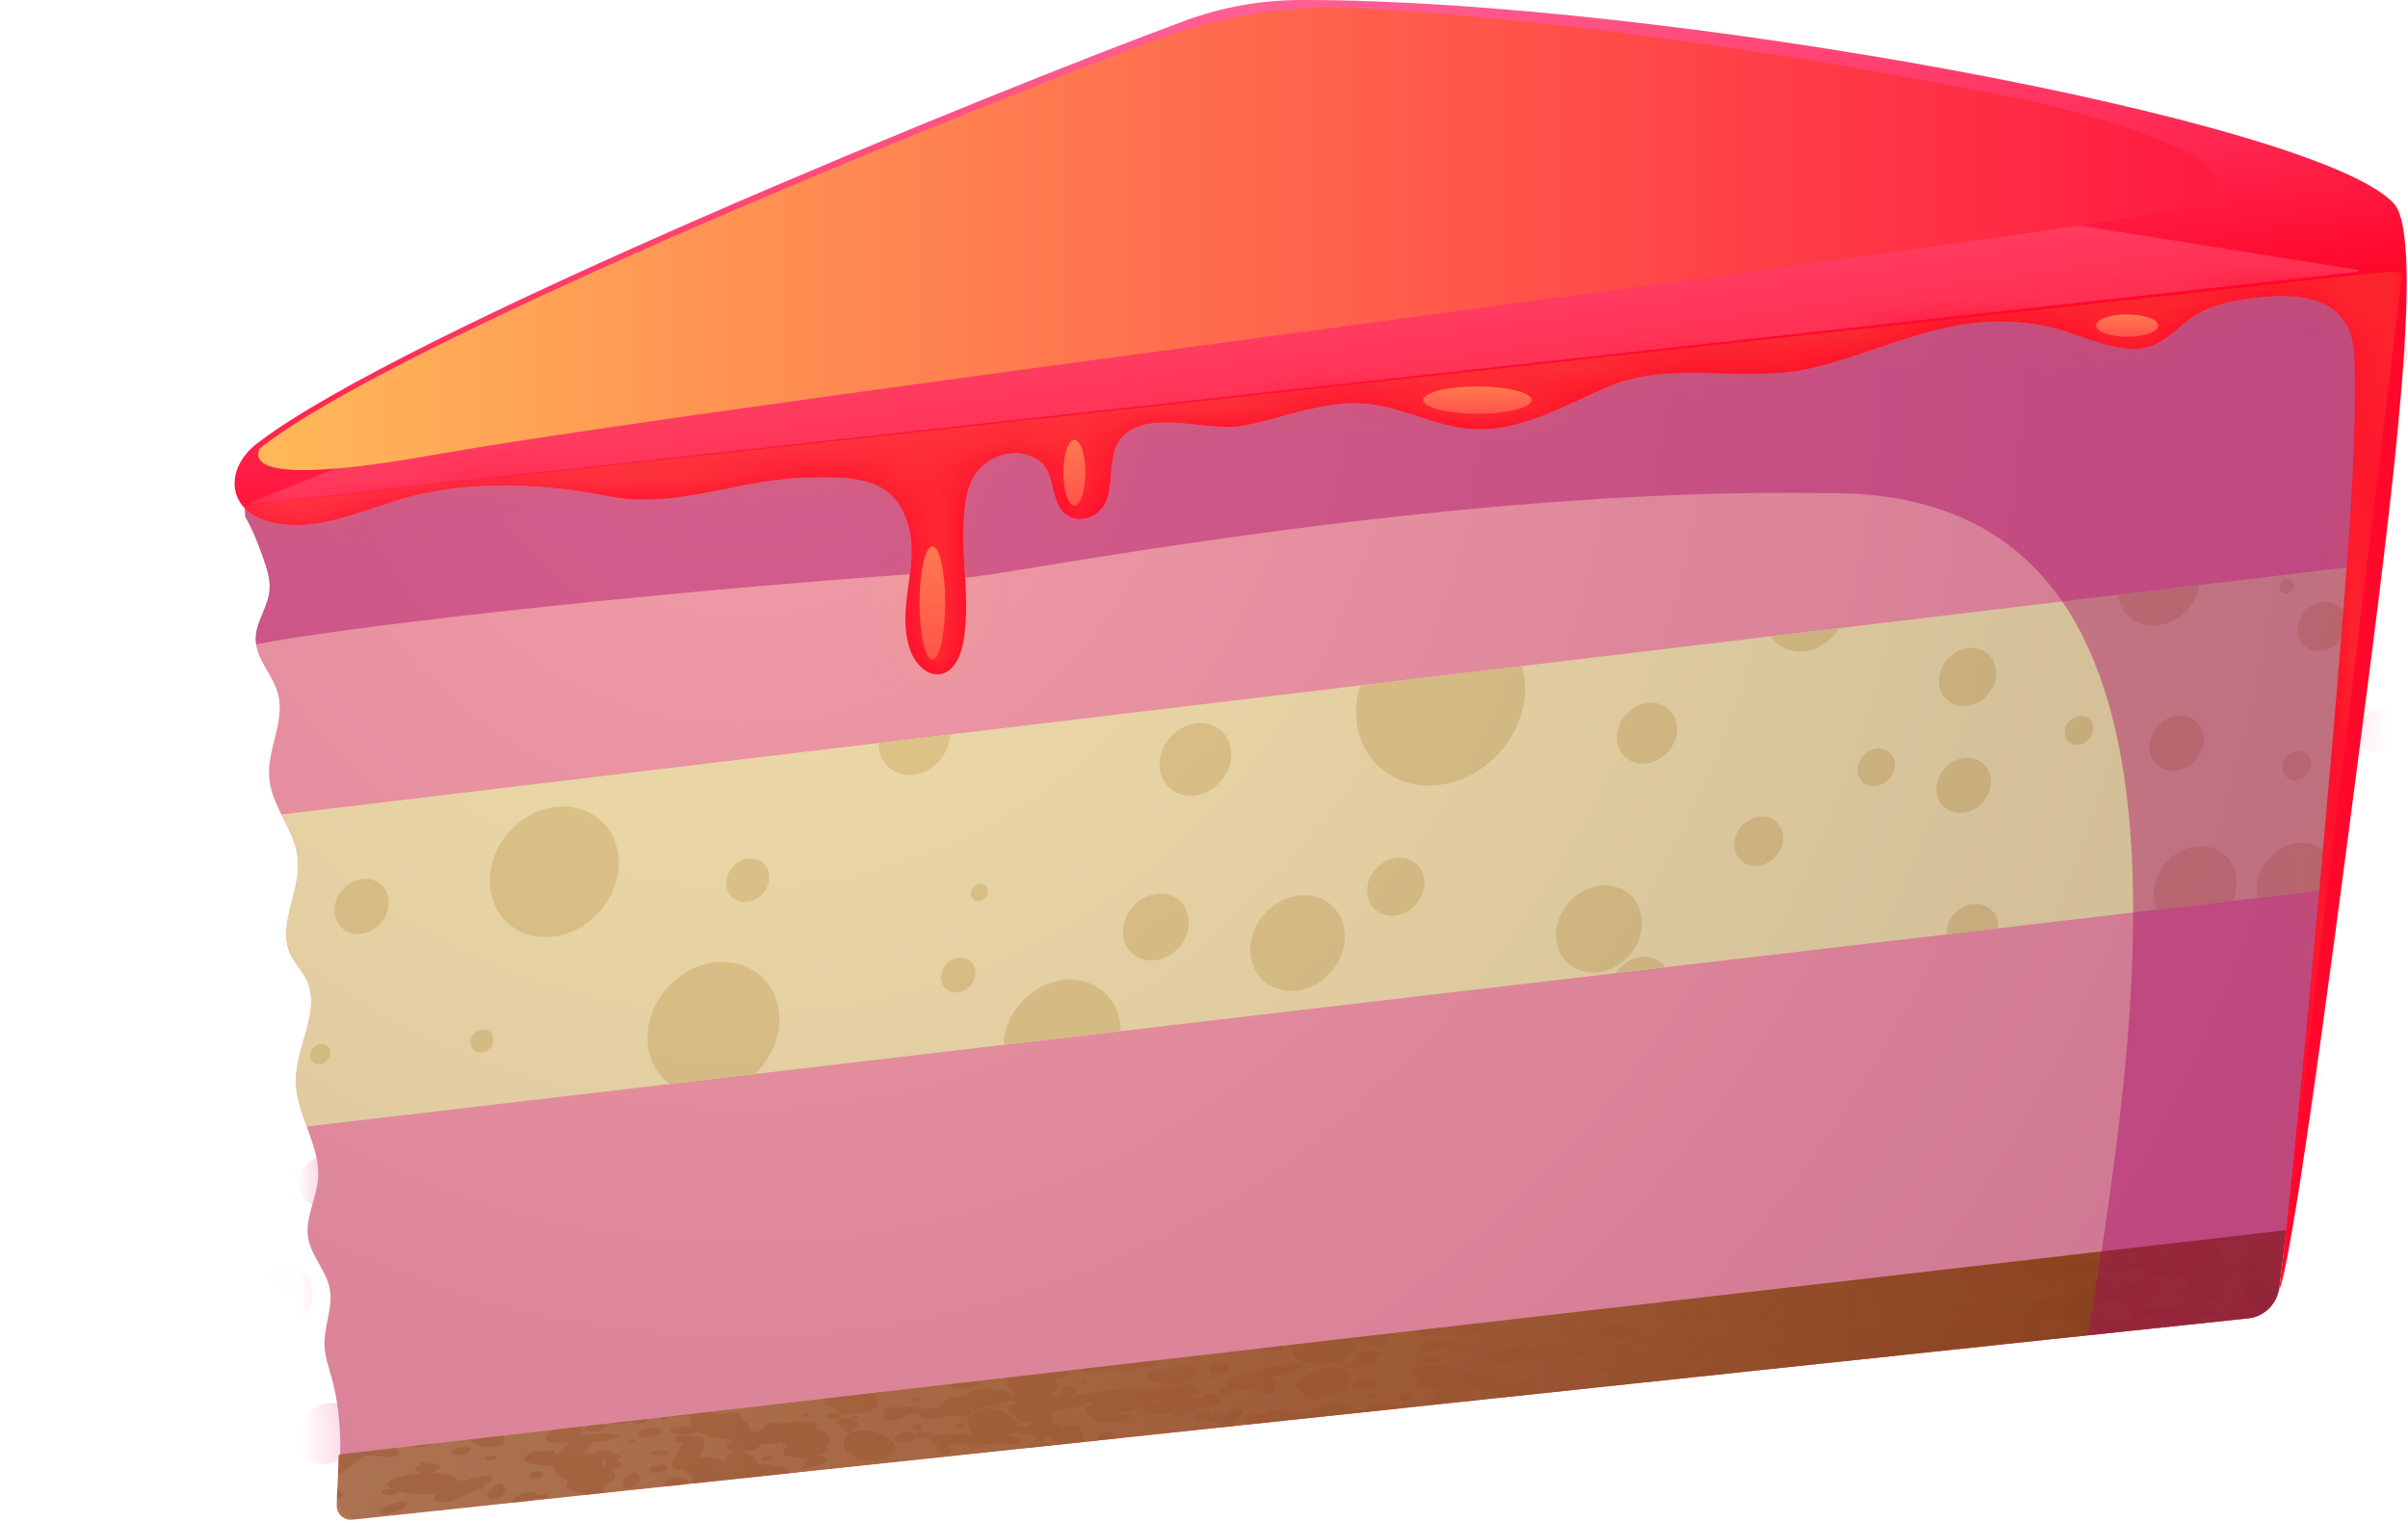 <svg width="68" height="43" viewBox="0 0 68 43" fill="none" xmlns="http://www.w3.org/2000/svg">
<g clip-path="url(#clip0_599_35319)">
<path d="M35.14 1.73L6.903 14.257L6.928 14.595C7.135 14.951 7.289 15.348 7.426 15.739C7.532 16.042 7.641 16.358 7.609 16.678C7.563 17.156 7.213 17.575 7.22 18.055C7.227 18.616 7.709 19.051 7.852 19.592C8.059 20.372 7.532 21.175 7.604 21.979C7.677 22.789 8.339 23.448 8.413 24.258C8.496 25.168 7.821 26.12 8.204 26.947C8.323 27.204 8.533 27.407 8.656 27.662C9.078 28.534 8.357 29.533 8.355 30.506C8.353 31.471 9.067 32.347 8.98 33.309C8.93 33.862 8.615 34.391 8.701 34.94C8.783 35.468 9.222 35.881 9.316 36.407C9.409 36.928 9.147 37.45 9.164 37.978C9.173 38.292 9.28 38.592 9.365 38.893C9.622 39.81 9.683 41.033 9.521 42.152C9.462 42.56 9.784 42.916 10.187 42.874L63.494 37.223C63.946 37.175 64.307 36.815 64.362 36.355L67.839 7.722L35.14 1.73Z" fill="#F98AB7"/>
<mask id="mask0_599_35319" style="mask-type:luminance" maskUnits="userSpaceOnUse" x="6" y="1" width="62" height="42">
<path d="M35.14 1.73L6.903 14.257L6.928 14.595C7.135 14.951 7.289 15.348 7.426 15.739C7.532 16.042 7.641 16.358 7.609 16.678C7.563 17.156 7.213 17.575 7.22 18.055C7.227 18.616 7.709 19.051 7.852 19.592C8.059 20.372 7.532 21.175 7.604 21.979C7.677 22.789 8.339 23.448 8.413 24.258C8.496 25.168 7.821 26.12 8.204 26.947C8.323 27.204 8.533 27.407 8.656 27.662C9.078 28.534 8.357 29.533 8.355 30.506C8.353 31.471 9.067 32.347 8.98 33.309C8.93 33.862 8.615 34.391 8.701 34.94C8.783 35.468 9.222 35.881 9.316 36.407C9.409 36.928 9.147 37.45 9.164 37.978C9.173 38.292 9.28 38.592 9.365 38.893C9.622 39.81 9.683 41.033 9.521 42.152C9.462 42.56 9.784 42.916 10.187 42.874L63.494 37.223C63.946 37.175 64.307 36.815 64.362 36.355L67.839 7.722L35.14 1.73Z" fill="white"/>
</mask>
<g mask="url(#mask0_599_35319)">
<path opacity="0.6" d="M17.472 24.451C17.423 25.465 16.568 26.361 15.564 26.452C14.56 26.543 13.785 25.793 13.835 24.778C13.884 23.764 14.739 22.868 15.743 22.777C16.748 22.687 17.523 23.437 17.472 24.451ZM21.145 24.243C20.81 24.273 20.525 24.571 20.508 24.91C20.492 25.248 20.75 25.497 21.085 25.467C21.42 25.438 21.705 25.139 21.721 24.801C21.738 24.462 21.48 24.213 21.145 24.243ZM25.868 19.835C25.31 19.885 24.835 20.383 24.808 20.946C24.78 21.51 25.21 21.927 25.768 21.876C26.326 21.826 26.801 21.328 26.828 20.765C26.856 20.201 26.426 19.785 25.868 19.835ZM25.472 13.937C25.026 13.977 24.646 14.375 24.624 14.826C24.602 15.277 24.946 15.61 25.392 15.57C25.838 15.53 26.218 15.132 26.24 14.681C26.263 14.23 25.919 13.896 25.472 13.937ZM35.038 10.882C34.324 10.946 33.716 11.583 33.681 12.304C33.646 13.026 34.197 13.559 34.911 13.494C35.625 13.43 36.233 12.793 36.268 12.072C36.303 11.351 35.753 10.818 35.038 10.882ZM22.208 18.132C21.851 18.164 21.547 18.483 21.53 18.843C21.512 19.204 21.787 19.47 22.145 19.439C22.502 19.406 22.805 19.088 22.823 18.727C22.841 18.366 22.566 18.1 22.208 18.132ZM33.807 20.422C33.249 20.472 32.774 20.97 32.747 21.534C32.719 22.097 33.149 22.514 33.707 22.463C34.266 22.413 34.74 21.915 34.768 21.352C34.795 20.788 34.365 20.372 33.807 20.422ZM31.545 15.666C31.031 15.713 30.594 16.17 30.569 16.689C30.544 17.208 30.939 17.59 31.453 17.544C31.967 17.498 32.404 17.04 32.428 16.522C32.454 16.004 32.058 15.62 31.545 15.666ZM40.799 17.355C39.481 17.473 38.361 18.648 38.296 19.977C38.231 21.308 39.246 22.29 40.563 22.172C41.88 22.053 43.001 20.879 43.066 19.549C43.131 18.218 42.116 17.236 40.799 17.355ZM41.884 14.087C41.572 14.115 41.306 14.393 41.291 14.709C41.275 15.025 41.516 15.258 41.829 15.23C42.141 15.202 42.407 14.923 42.422 14.607C42.438 14.291 42.196 14.059 41.884 14.087ZM36.709 25.282C35.972 25.348 35.346 26.005 35.309 26.749C35.272 27.493 35.84 28.043 36.577 27.976C37.313 27.91 37.94 27.253 37.977 26.509C38.013 25.765 37.445 25.216 36.709 25.282ZM30.073 27.667C29.157 27.749 28.379 28.565 28.334 29.49C28.289 30.415 28.994 31.097 29.909 31.015C30.825 30.933 31.603 30.117 31.648 29.192C31.693 28.267 30.988 27.585 30.073 27.667ZM39.456 24.222C39.01 24.262 38.63 24.661 38.608 25.112C38.586 25.563 38.93 25.895 39.376 25.855C39.823 25.816 40.203 25.417 40.225 24.966C40.247 24.515 39.903 24.182 39.456 24.222ZM27.669 24.957C27.536 24.969 27.422 25.088 27.415 25.224C27.408 25.359 27.511 25.459 27.645 25.447C27.779 25.435 27.893 25.316 27.9 25.18C27.907 25.044 27.804 24.945 27.669 24.957ZM32.686 25.237C32.173 25.283 31.736 25.741 31.711 26.26C31.686 26.779 32.081 27.162 32.595 27.115C33.108 27.069 33.545 26.611 33.57 26.093C33.596 25.574 33.2 25.191 32.686 25.237ZM22.846 30.593C22.021 30.667 21.318 31.404 21.277 32.238C21.236 33.072 21.872 33.688 22.699 33.614C23.524 33.54 24.227 32.803 24.268 31.969C24.309 31.135 23.673 30.518 22.846 30.593ZM27.085 27.042C26.817 27.066 26.589 27.305 26.576 27.575C26.563 27.846 26.769 28.045 27.037 28.021C27.305 27.997 27.533 27.758 27.546 27.488C27.559 27.218 27.352 27.017 27.085 27.042ZM20.237 27.17C19.211 27.262 18.337 28.177 18.286 29.215C18.235 30.252 19.027 31.018 20.053 30.925C21.08 30.833 21.954 29.917 22.005 28.88C22.055 27.843 21.264 27.077 20.237 27.17ZM13.057 32.448C12.611 32.489 12.231 32.887 12.209 33.338C12.187 33.789 12.531 34.121 12.977 34.082C13.424 34.042 13.804 33.643 13.826 33.192C13.848 32.741 13.504 32.408 13.057 32.448ZM18.396 31.074C17.749 31.133 17.198 31.71 17.166 32.364C17.135 33.017 17.633 33.501 18.28 33.442C18.928 33.384 19.479 32.807 19.511 32.153C19.543 31.499 19.044 31.016 18.396 31.074ZM13.625 29.065C13.447 29.081 13.295 29.24 13.286 29.421C13.277 29.601 13.415 29.734 13.593 29.718C13.771 29.702 13.923 29.543 13.932 29.362C13.942 29.182 13.804 29.049 13.625 29.065ZM18.754 20.475C18.553 20.493 18.382 20.672 18.372 20.875C18.362 21.078 18.517 21.227 18.718 21.209C18.919 21.191 19.09 21.012 19.099 20.809C19.109 20.607 18.955 20.457 18.754 20.475ZM29.508 9.591C29.084 9.629 28.723 10.007 28.702 10.435C28.681 10.864 29.008 11.18 29.432 11.142C29.856 11.104 30.217 10.726 30.238 10.297C30.259 9.869 29.932 9.553 29.508 9.591ZM29.184 15.392C29.05 15.403 28.936 15.523 28.929 15.658C28.922 15.793 29.025 15.893 29.16 15.882C29.294 15.87 29.408 15.751 29.414 15.615C29.421 15.479 29.318 15.379 29.184 15.392ZM36.635 30.898C36.011 30.954 35.479 31.511 35.447 32.142C35.416 32.774 35.898 33.24 36.524 33.184C37.148 33.127 37.68 32.57 37.712 31.939C37.742 31.308 37.26 30.842 36.635 30.898ZM30.307 34.393C29.838 34.435 29.439 34.853 29.416 35.327C29.392 35.8 29.754 36.15 30.223 36.108C30.692 36.066 31.09 35.648 31.113 35.174C31.137 34.7 30.776 34.351 30.307 34.393ZM33.649 31.898C33.448 31.916 33.277 32.095 33.267 32.298C33.257 32.501 33.412 32.65 33.613 32.632C33.814 32.614 33.985 32.435 33.995 32.233C34.004 32.03 33.85 31.88 33.649 31.898ZM26.708 31.465C26.083 31.521 25.551 32.078 25.52 32.709C25.488 33.341 25.97 33.807 26.596 33.751C27.221 33.695 27.753 33.137 27.784 32.506C27.814 31.875 27.332 31.409 26.708 31.465ZM41.715 28.246C41.112 28.3 40.6 28.838 40.57 29.447C40.54 30.056 41.005 30.505 41.608 30.451C42.21 30.396 42.723 29.859 42.753 29.25C42.782 28.642 42.318 28.192 41.715 28.246ZM44.587 25.468C44.52 25.474 44.463 25.534 44.46 25.601C44.457 25.669 44.509 25.719 44.576 25.712C44.643 25.706 44.7 25.646 44.703 25.579C44.706 25.512 44.654 25.462 44.587 25.468ZM46.552 19.845C46.083 19.887 45.684 20.305 45.661 20.778C45.638 21.252 45.999 21.601 46.468 21.56C46.937 21.517 47.336 21.099 47.359 20.626C47.382 20.153 47.021 19.803 46.552 19.845ZM47.73 15.512C47.172 15.563 46.697 16.06 46.67 16.624C46.643 17.187 47.072 17.604 47.631 17.553C48.189 17.503 48.663 17.006 48.691 16.442C48.718 15.879 48.288 15.462 47.73 15.512ZM45.924 10.473C45.612 10.501 45.346 10.779 45.331 11.095C45.315 11.411 45.556 11.644 45.869 11.616C46.181 11.588 46.447 11.309 46.462 10.993C46.478 10.677 46.236 10.444 45.924 10.473ZM41.768 9.87C41.188 9.923 40.694 10.44 40.665 11.026C40.636 11.612 41.084 12.046 41.664 11.993C42.245 11.941 42.739 11.424 42.767 10.838C42.796 10.251 42.349 9.818 41.768 9.87ZM51.095 11.715C50.47 11.771 49.938 12.328 49.907 12.96C49.876 13.591 50.358 14.057 50.983 14.001C51.608 13.945 52.14 13.388 52.171 12.756C52.202 12.124 51.72 11.658 51.095 11.715ZM49.695 23.058C49.316 23.092 48.993 23.43 48.974 23.814C48.955 24.197 49.247 24.48 49.627 24.445C50.007 24.411 50.33 24.073 50.349 23.69C50.367 23.307 50.075 23.024 49.695 23.058ZM51.041 16.109C50.416 16.165 49.884 16.722 49.853 17.353C49.822 17.985 50.304 18.451 50.929 18.394C51.554 18.338 52.086 17.781 52.117 17.15C52.148 16.519 51.666 16.053 51.041 16.109ZM46.363 27.015C45.894 27.058 45.495 27.476 45.472 27.949C45.449 28.422 45.81 28.772 46.279 28.73C46.748 28.688 47.146 28.27 47.169 27.797C47.193 27.323 46.831 26.973 46.363 27.015ZM45.206 32.566C44.514 32.628 43.925 33.245 43.891 33.944C43.857 34.643 44.39 35.159 45.082 35.097C45.774 35.035 46.363 34.418 46.397 33.719C46.431 33.02 45.898 32.504 45.206 32.566ZM51.497 28.18C50.873 28.236 50.341 28.793 50.309 29.424C50.278 30.056 50.76 30.522 51.386 30.465C52.011 30.41 52.542 29.852 52.574 29.221C52.604 28.59 52.122 28.123 51.497 28.18ZM45.213 25.005C44.544 25.066 43.974 25.663 43.941 26.339C43.908 27.015 44.424 27.515 45.094 27.455C45.764 27.394 46.333 26.797 46.367 26.121C46.4 25.444 45.883 24.945 45.213 25.005ZM55.732 25.523C55.33 25.559 54.988 25.917 54.968 26.323C54.949 26.729 55.258 27.029 55.66 26.992C56.062 26.956 56.404 26.598 56.423 26.192C56.443 25.787 56.134 25.487 55.732 25.523ZM55.491 21.399C55.067 21.437 54.706 21.815 54.685 22.244C54.664 22.672 54.991 22.988 55.415 22.95C55.839 22.912 56.2 22.534 56.221 22.106C56.242 21.677 55.915 21.361 55.491 21.399ZM55.602 18.3C55.156 18.34 54.776 18.738 54.754 19.189C54.732 19.64 55.076 19.973 55.522 19.933C55.969 19.893 56.349 19.495 56.371 19.044C56.393 18.593 56.049 18.259 55.602 18.3ZM61.021 15.293C60.373 15.351 59.823 15.928 59.791 16.582C59.759 17.236 60.258 17.719 60.906 17.66C61.553 17.602 62.104 17.025 62.136 16.371C62.167 15.717 61.668 15.235 61.021 15.293ZM58.781 13.381C58.356 13.419 57.996 13.797 57.974 14.225C57.954 14.654 58.281 14.97 58.704 14.932C59.129 14.894 59.489 14.516 59.511 14.087C59.531 13.659 59.205 13.343 58.781 13.381ZM53.009 21.134C52.719 21.16 52.472 21.419 52.458 21.712C52.444 22.005 52.667 22.221 52.957 22.195C53.247 22.169 53.494 21.91 53.509 21.617C53.523 21.325 53.299 21.108 53.009 21.134ZM61.505 20.208C61.081 20.246 60.72 20.624 60.699 21.053C60.678 21.481 61.005 21.797 61.429 21.759C61.853 21.721 62.214 21.343 62.235 20.915C62.257 20.486 61.929 20.169 61.505 20.208ZM58.728 20.214C58.505 20.234 58.315 20.433 58.304 20.658C58.293 20.884 58.465 21.05 58.688 21.03C58.912 21.01 59.101 20.811 59.113 20.586C59.123 20.36 58.951 20.194 58.728 20.214ZM62.056 8.941C61.766 8.967 61.519 9.225 61.505 9.518C61.491 9.811 61.714 10.028 62.004 10.002C62.294 9.976 62.541 9.717 62.556 9.424C62.57 9.131 62.346 8.914 62.056 8.941ZM56.272 10.355C55.982 10.381 55.736 10.64 55.721 10.933C55.707 11.226 55.93 11.442 56.22 11.416C56.511 11.39 56.757 11.131 56.772 10.838C56.787 10.545 56.562 10.329 56.272 10.355ZM55.055 15.504C54.899 15.518 54.766 15.658 54.758 15.815C54.75 15.973 54.871 16.089 55.027 16.076C55.183 16.061 55.316 15.922 55.324 15.765C55.332 15.607 55.211 15.49 55.055 15.504ZM63.76 12.771C63.492 12.795 63.264 13.034 63.251 13.304C63.238 13.575 63.444 13.774 63.712 13.75C63.981 13.726 64.208 13.487 64.221 13.217C64.235 12.946 64.028 12.746 63.76 12.771ZM65.606 16.994C65.227 17.028 64.904 17.366 64.885 17.75C64.866 18.133 65.159 18.416 65.539 18.381C65.918 18.347 66.241 18.009 66.26 17.626C66.278 17.243 65.986 16.96 65.606 16.994ZM64.911 23.804C64.286 23.86 63.754 24.417 63.723 25.048C63.692 25.68 64.174 26.145 64.799 26.089C65.424 26.033 65.956 25.476 65.987 24.845C66.017 24.213 65.536 23.747 64.911 23.804ZM60.912 29.04C60.22 29.102 59.631 29.719 59.597 30.418C59.563 31.117 60.096 31.634 60.788 31.571C61.48 31.509 62.069 30.892 62.103 30.193C62.137 29.494 61.604 28.978 60.912 29.04ZM62.049 23.898C61.401 23.957 60.85 24.534 60.819 25.188C60.787 25.841 61.286 26.325 61.933 26.266C62.581 26.207 63.132 25.63 63.163 24.977C63.195 24.323 62.696 23.84 62.049 23.898ZM57.717 31.848C57.292 31.885 56.932 32.264 56.91 32.692C56.89 33.121 57.217 33.437 57.64 33.399C58.064 33.361 58.425 32.983 58.447 32.554C58.467 32.126 58.141 31.81 57.717 31.848ZM53.969 31.941C53.701 31.965 53.473 32.204 53.46 32.474C53.447 32.745 53.653 32.945 53.922 32.92C54.19 32.896 54.417 32.657 54.43 32.387C54.444 32.116 54.237 31.916 53.969 31.941ZM52.043 34.309C51.529 34.355 51.093 34.812 51.068 35.331C51.042 35.85 51.438 36.233 51.951 36.186C52.465 36.14 52.902 35.682 52.927 35.164C52.952 34.645 52.556 34.263 52.043 34.309ZM46.664 37.312C46.552 37.322 46.458 37.422 46.452 37.534C46.447 37.647 46.533 37.73 46.644 37.72C46.756 37.71 46.851 37.611 46.856 37.498C46.862 37.385 46.776 37.302 46.664 37.312ZM36.484 35.626C36.038 35.666 35.658 36.064 35.636 36.515C35.614 36.966 35.958 37.299 36.404 37.259C36.851 37.219 37.231 36.821 37.253 36.37C37.275 35.919 36.931 35.586 36.484 35.626ZM35.94 37.707C35.65 37.733 35.403 37.992 35.388 38.285C35.374 38.578 35.598 38.794 35.888 38.768C36.178 38.742 36.425 38.483 36.439 38.19C36.454 37.897 36.23 37.681 35.94 37.707ZM39.612 34.207C39.21 34.243 38.868 34.601 38.849 35.007C38.829 35.413 39.138 35.712 39.54 35.676C39.942 35.64 40.284 35.282 40.304 34.876C40.324 34.47 40.014 34.17 39.612 34.207ZM40.964 37.825C40.741 37.844 40.551 38.044 40.54 38.269C40.529 38.494 40.701 38.661 40.924 38.641C41.148 38.621 41.337 38.422 41.348 38.197C41.36 37.971 41.188 37.804 40.964 37.825ZM42.154 32.434C41.998 32.448 41.865 32.588 41.857 32.745C41.849 32.903 41.97 33.019 42.126 33.006C42.282 32.991 42.416 32.852 42.423 32.695C42.431 32.536 42.31 32.42 42.154 32.434ZM48.205 32.134C48.138 32.14 48.081 32.2 48.078 32.267C48.075 32.335 48.126 32.385 48.193 32.379C48.26 32.372 48.317 32.313 48.32 32.245C48.323 32.178 48.272 32.127 48.205 32.134ZM66.667 13.403C66.422 13.426 66.213 13.645 66.201 13.892C66.189 14.14 66.378 14.323 66.623 14.301C66.869 14.28 67.078 14.061 67.09 13.812C67.102 13.564 66.913 13.381 66.667 13.403ZM64.591 16.354C64.48 16.364 64.385 16.463 64.379 16.576C64.374 16.688 64.46 16.772 64.572 16.762C64.684 16.752 64.778 16.652 64.784 16.54C64.789 16.427 64.703 16.344 64.591 16.354ZM17.475 37.579C17.207 37.603 16.979 37.842 16.966 38.112C16.953 38.383 17.159 38.583 17.427 38.559C17.695 38.535 17.923 38.296 17.936 38.025C17.949 37.755 17.742 37.555 17.475 37.579ZM23.452 34.684C23.028 34.722 22.667 35.1 22.645 35.529C22.625 35.957 22.951 36.273 23.375 36.235C23.799 36.197 24.16 35.819 24.181 35.391C24.202 34.962 23.875 34.646 23.452 34.684ZM17.89 34.859C17.555 34.889 17.27 35.187 17.253 35.526C17.237 35.864 17.494 36.114 17.83 36.084C18.164 36.054 18.45 35.755 18.466 35.417C18.482 35.079 18.224 34.829 17.89 34.859ZM21.882 39.621C21.436 39.661 21.056 40.06 21.034 40.511C21.012 40.962 21.356 41.294 21.802 41.255C22.248 41.214 22.628 40.816 22.65 40.365C22.672 39.914 22.328 39.581 21.882 39.621ZM26.662 36.509C26.328 36.539 26.043 36.837 26.026 37.176C26.009 37.514 26.267 37.764 26.602 37.734C26.937 37.704 27.223 37.405 27.239 37.067C27.255 36.729 26.997 36.479 26.662 36.509ZM27.811 38.519C27.32 38.563 26.902 39.001 26.878 39.498C26.854 39.994 27.232 40.36 27.723 40.316C28.214 40.271 28.632 39.834 28.657 39.337C28.681 38.841 28.302 38.475 27.811 38.519ZM31.688 39.065C31.443 39.087 31.234 39.306 31.222 39.554C31.209 39.802 31.399 39.985 31.644 39.963C31.89 39.941 32.099 39.722 32.111 39.474C32.123 39.226 31.934 39.043 31.688 39.065ZM20.874 37.192C20.606 37.216 20.378 37.455 20.365 37.726C20.352 37.996 20.558 38.196 20.826 38.172C21.094 38.147 21.322 37.908 21.335 37.638C21.348 37.368 21.142 37.168 20.874 37.192ZM12.644 36.794C12.175 36.836 11.777 37.254 11.753 37.727C11.73 38.201 12.092 38.55 12.56 38.509C13.029 38.466 13.427 38.048 13.451 37.575C13.474 37.101 13.112 36.752 12.644 36.794ZM14.72 40.428C14.385 40.458 14.1 40.757 14.083 41.095C14.067 41.433 14.325 41.683 14.66 41.653C14.995 41.623 15.28 41.324 15.296 40.986C15.312 40.648 15.054 40.398 14.72 40.428ZM7.986 35.75C7.495 35.794 7.077 36.232 7.053 36.728C7.029 37.224 7.407 37.59 7.898 37.546C8.389 37.502 8.807 37.064 8.831 36.568C8.856 36.072 8.477 35.706 7.986 35.75ZM9.057 29.475C8.901 29.49 8.768 29.629 8.761 29.786C8.753 29.944 8.874 30.061 9.029 30.047C9.186 30.033 9.319 29.893 9.326 29.736C9.334 29.578 9.214 29.461 9.057 29.475ZM9.144 32.638C8.765 32.672 8.442 33.011 8.423 33.394C8.404 33.777 8.696 34.06 9.076 34.026C9.455 33.992 9.778 33.654 9.797 33.27C9.817 32.887 9.524 32.604 9.144 32.638ZM10.252 24.816C9.828 24.854 9.467 25.232 9.445 25.66C9.425 26.089 9.751 26.405 10.175 26.367C10.599 26.329 10.96 25.951 10.981 25.522C11.002 25.094 10.675 24.778 10.252 24.816ZM12.44 20.392C12.127 20.42 11.861 20.699 11.846 21.015C11.831 21.33 12.072 21.563 12.384 21.535C12.697 21.507 12.963 21.229 12.978 20.913C12.993 20.597 12.752 20.364 12.44 20.392ZM16.542 18.804C16.452 18.812 16.376 18.892 16.372 18.982C16.367 19.072 16.437 19.139 16.526 19.131C16.615 19.123 16.691 19.043 16.695 18.953C16.7 18.863 16.631 18.796 16.542 18.804ZM20.61 15.431C20.185 15.469 19.825 15.847 19.804 16.275C19.783 16.704 20.11 17.02 20.534 16.982C20.957 16.944 21.318 16.566 21.34 16.137C21.361 15.709 21.034 15.392 20.61 15.431ZM23.433 12.006C23.322 12.016 23.227 12.116 23.221 12.228C23.216 12.341 23.302 12.424 23.414 12.414C23.526 12.404 23.62 12.305 23.626 12.192C23.631 12.08 23.545 11.996 23.433 12.006ZM56.66 35.357C56.28 35.391 55.957 35.729 55.938 36.112C55.919 36.495 56.212 36.778 56.592 36.744C56.971 36.71 57.294 36.372 57.313 35.989C57.331 35.605 57.039 35.322 56.66 35.357ZM61.877 33.993C61.453 34.031 61.092 34.409 61.071 34.838C61.05 35.266 61.377 35.582 61.801 35.544C62.225 35.507 62.586 35.128 62.606 34.7C62.628 34.271 62.302 33.955 61.877 33.993ZM64.975 29.895C64.641 29.924 64.356 30.223 64.339 30.561C64.323 30.9 64.58 31.149 64.916 31.119C65.25 31.089 65.536 30.791 65.552 30.452C65.568 30.114 65.31 29.864 64.975 29.895ZM67.157 28.072C66.912 28.094 66.703 28.314 66.691 28.561C66.678 28.809 66.868 28.992 67.113 28.97C67.359 28.948 67.568 28.729 67.58 28.481C67.592 28.233 67.403 28.05 67.157 28.072ZM67.229 20.018C66.894 20.048 66.609 20.347 66.593 20.685C66.576 21.023 66.834 21.273 67.169 21.243C67.504 21.213 67.789 20.915 67.806 20.576C67.822 20.238 67.564 19.988 67.229 20.018ZM64.877 21.205C64.654 21.225 64.464 21.424 64.453 21.65C64.442 21.876 64.615 22.042 64.838 22.022C65.061 22.002 65.25 21.803 65.262 21.577C65.272 21.352 65.1 21.185 64.877 21.205ZM67.461 9.512C67.149 9.54 66.883 9.818 66.868 10.134C66.852 10.45 67.093 10.683 67.406 10.655C67.718 10.627 67.984 10.348 67.999 10.032C68.015 9.716 67.773 9.484 67.461 9.512ZM65.768 9.582C65.277 9.627 64.859 10.065 64.834 10.561C64.81 11.056 65.189 11.423 65.68 11.379C66.171 11.335 66.588 10.897 66.613 10.401C66.637 9.905 66.259 9.538 65.768 9.582ZM21.259 12.039C20.701 12.09 20.226 12.587 20.199 13.151C20.171 13.714 20.601 14.131 21.16 14.081C21.718 14.03 22.192 13.533 22.22 12.969C22.247 12.406 21.817 11.989 21.259 12.039ZM15.127 13.16C14.412 13.224 13.805 13.861 13.77 14.582C13.735 15.304 14.286 15.837 14.999 15.772C15.714 15.708 16.322 15.071 16.357 14.35C16.392 13.628 15.842 13.095 15.127 13.16ZM9.708 15.354C8.904 15.426 8.221 16.143 8.181 16.955C8.141 17.766 8.761 18.366 9.564 18.294C10.368 18.221 11.052 17.505 11.091 16.693C11.131 15.881 10.512 15.281 9.708 15.354ZM5.084 23.492C4.437 23.55 3.886 24.128 3.854 24.781C3.823 25.435 4.322 25.918 4.968 25.86C5.616 25.801 6.167 25.224 6.199 24.57C6.231 23.917 5.732 23.434 5.084 23.492ZM8.607 20.574C8.138 20.616 7.739 21.034 7.717 21.507C7.694 21.981 8.055 22.331 8.524 22.288C8.993 22.246 9.392 21.828 9.415 21.355C9.437 20.882 9.076 20.532 8.607 20.574ZM5.092 29.1C4.556 29.148 4.101 29.627 4.074 30.167C4.047 30.708 4.46 31.107 4.996 31.059C5.532 31.012 5.988 30.533 6.014 29.993C6.04 29.452 5.627 29.052 5.092 29.1ZM1.529 32.834C0.725 32.907 0.042 33.623 0.002 34.435C-0.038 35.246 0.581 35.846 1.385 35.774C2.189 35.702 2.872 34.985 2.912 34.174C2.952 33.362 2.332 32.762 1.529 32.834ZM6.117 33.641C5.961 33.656 5.828 33.795 5.82 33.952C5.813 34.11 5.933 34.227 6.089 34.213C6.246 34.199 6.379 34.059 6.386 33.902C6.394 33.744 6.274 33.628 6.117 33.641ZM4.888 39.035C4.196 39.098 3.607 39.715 3.573 40.414C3.539 41.113 4.072 41.629 4.764 41.567C5.456 41.505 6.045 40.888 6.079 40.189C6.113 39.489 5.58 38.973 4.888 39.035ZM9.286 39.616C8.817 39.658 8.418 40.076 8.395 40.549C8.372 41.023 8.734 41.372 9.202 41.331C9.671 41.288 10.07 40.87 10.093 40.397C10.116 39.923 9.755 39.574 9.286 39.616Z" fill="#F98AB7"/>
</g>
<path d="M66.839 15.953L7.948 22.996C8.15 23.404 8.371 23.808 8.412 24.257C8.495 25.168 7.82 26.119 8.204 26.946C8.323 27.203 8.532 27.407 8.655 27.661C9.078 28.534 8.356 29.533 8.354 30.505C8.353 30.953 8.507 31.382 8.663 31.808L65.725 25.122L66.839 15.953Z" fill="#F9E9BB"/>
<path d="M9.567 41.07L9.509 42.476C9.489 42.728 9.698 42.937 9.945 42.91L63.492 37.223C63.946 37.175 64.307 36.813 64.363 36.352L64.559 34.735L9.567 41.07Z" fill="url(#paint0_radial_599_35319)"/>
<path opacity="0.4" d="M15.162 41.748C14.947 41.761 14.918 41.63 15.034 41.569C15.062 41.554 15.099 41.543 15.144 41.539C15.402 41.519 15.392 41.734 15.162 41.748ZM18.011 41.89C18.116 41.783 18.083 41.665 17.973 41.607C17.945 41.592 17.908 41.579 17.862 41.586C17.795 41.596 17.738 41.641 17.694 41.681C17.4 41.95 17.745 42.163 18.011 41.89ZM11.165 42.69C11.385 42.621 11.507 42.512 11.49 42.436C11.485 42.416 11.47 42.397 11.425 42.392C11.358 42.385 11.254 42.41 11.168 42.435C10.589 42.598 10.605 42.863 11.165 42.69ZM15.145 42.274C15.147 42.283 15.147 42.293 15.166 42.302C15.172 42.305 15.179 42.307 15.187 42.308C15.255 42.323 15.347 42.316 15.403 42.292C15.486 42.257 15.492 42.189 15.35 42.188C15.298 42.188 15.229 42.204 15.183 42.225C15.171 42.231 15.169 42.237 15.16 42.244C15.204 42.157 15.127 42.089 14.82 42.159C14.634 42.201 14.319 42.358 14.519 42.425L15.011 42.372C15.068 42.343 15.117 42.309 15.145 42.274ZM22.733 40.015C22.807 40.011 22.861 39.974 22.844 39.942C22.826 39.933 22.809 39.924 22.792 39.915C22.752 39.894 22.675 39.922 22.641 39.954C22.606 39.985 22.612 40.02 22.733 40.015ZM17.949 40.678C17.936 40.668 17.921 40.658 17.908 40.647C17.877 40.623 17.791 40.647 17.745 40.676C17.7 40.704 17.693 40.739 17.813 40.742C17.887 40.743 17.954 40.71 17.949 40.678ZM19.393 39.962C19.41 39.954 19.42 39.945 19.435 39.936C19.423 39.965 19.437 39.995 19.492 40.022C19.465 40.059 19.453 40.105 19.464 40.161C19.471 40.2 19.503 40.243 19.548 40.286C19.313 40.261 18.773 40.291 18.971 40.442C19.011 40.472 19.085 40.491 19.166 40.501C19.357 40.524 19.625 40.48 19.742 40.424C19.956 40.543 20.258 40.64 20.526 40.645C20.587 40.646 20.647 40.64 20.705 40.632C20.688 40.643 20.67 40.654 20.653 40.666C20.47 40.786 20.494 40.906 20.655 40.962C20.776 41.004 20.972 41.01 21.213 40.953C21.341 40.923 21.454 40.847 21.523 40.763C21.524 40.763 21.525 40.763 21.526 40.764C21.654 40.792 21.834 40.782 22.027 40.721C22.089 40.766 22.159 40.807 22.238 40.844C21.996 40.97 22.116 41.176 22.559 41.155C22.565 41.155 22.573 41.154 22.58 41.153C22.589 41.16 22.586 41.166 22.601 41.172C22.713 41.214 22.909 41.165 22.979 41.108C23.14 41.081 23.291 41.044 23.361 40.998C23.427 40.955 23.416 40.905 23.285 40.85C23.319 40.831 23.354 40.811 23.375 40.789C23.491 40.672 23.436 40.535 23.283 40.431C23.209 40.381 23.099 40.332 22.974 40.29C23.106 40.24 23.123 40.175 22.828 40.139C22.69 40.122 22.416 40.128 22.277 40.172C22.203 40.173 22.133 40.179 22.072 40.195C22.011 40.179 21.941 40.169 21.852 40.172C21.692 40.178 21.599 40.253 21.537 40.318C21.5 40.357 21.463 40.395 21.427 40.434C21.379 40.419 21.321 40.41 21.249 40.406C21.218 40.404 21.19 40.407 21.161 40.411C21.218 40.291 21.113 40.166 20.926 40.078C20.915 40.073 20.901 40.069 20.89 40.064C20.896 40.058 20.904 40.057 20.909 40.05C20.954 39.994 20.93 39.926 20.825 39.891C20.694 39.848 20.499 39.882 20.488 39.946C20.372 39.922 20.25 39.905 20.131 39.896C20.133 39.883 20.129 39.87 20.118 39.857L18.993 39.987C19.099 40.026 19.282 40.011 19.393 39.962ZM60.809 35.65C60.874 35.712 61.056 35.738 61.215 35.724C61.257 35.72 61.3 35.713 61.325 35.698C61.362 35.676 61.344 35.647 61.323 35.622C61.181 35.457 60.641 35.492 60.809 35.65ZM60.119 35.558C60.111 35.559 60.104 35.562 60.097 35.564C60.039 35.588 60.02 35.627 60.052 35.657C60.098 35.701 60.246 35.723 60.3 35.666C60.319 35.645 60.311 35.612 60.281 35.587C60.248 35.561 60.192 35.543 60.119 35.558ZM24.248 40.026C24.238 40.015 24.227 40.003 24.218 39.992C24.195 39.967 24.104 39.984 24.049 40.01C24.018 40.025 24.002 40.042 24.013 40.056C23.934 40.038 23.842 40.038 23.749 40.067C23.526 40.139 23.697 40.323 23.929 40.348C23.917 40.352 23.906 40.357 23.893 40.365C23.853 40.393 23.888 40.432 23.957 40.444C23.985 40.443 24.013 40.442 24.041 40.441C24.105 40.439 24.101 40.397 24.064 40.367C24.055 40.36 24.044 40.353 24.031 40.349C24.064 40.345 24.096 40.34 24.128 40.329C24.182 40.31 24.213 40.285 24.226 40.257C24.253 40.195 24.19 40.123 24.087 40.081C24.09 40.081 24.091 40.082 24.094 40.082C24.165 40.087 24.242 40.057 24.248 40.026ZM61.239 35.967C61.301 35.984 61.395 35.967 61.426 35.938C61.425 35.925 61.425 35.913 61.425 35.901C61.424 35.874 61.325 35.877 61.254 35.894C61.183 35.91 61.138 35.94 61.239 35.967ZM60.316 35.355C60.102 35.32 59.856 35.512 60.101 35.546C60.143 35.552 60.187 35.55 60.228 35.542C60.396 35.51 60.515 35.386 60.316 35.355ZM62.649 37.26C62.651 37.231 62.642 37.203 62.617 37.174C62.542 37.086 62.289 37.101 62.152 37.162C62.061 37.202 62.012 37.256 61.964 37.308C61.938 37.336 61.914 37.364 61.889 37.393L62.622 37.315C62.632 37.297 62.648 37.279 62.649 37.26ZM62.244 36.838C62.29 36.878 62.387 36.9 62.491 36.907C62.441 37.035 62.969 37.163 63.125 37.029C63.154 37.041 63.192 37.048 63.233 37.045C63.256 37.038 63.28 37.032 63.305 37.025C63.359 37.009 63.305 36.974 63.237 36.957C63.206 36.949 63.173 36.946 63.145 36.949C63.143 36.946 63.144 36.943 63.142 36.94C63.118 36.91 63.07 36.884 63.011 36.862C63.142 36.823 63.262 36.724 63.297 36.678C63.369 36.584 63.415 36.479 63.434 36.381C63.454 36.28 63.56 36.166 63.526 36.063C63.516 36.035 63.496 36.008 63.46 35.982C63.35 35.901 63.105 35.934 62.994 36.005C62.92 36.051 62.892 36.108 62.867 36.162C62.776 36.354 62.685 36.548 62.717 36.741C62.719 36.759 62.734 36.776 62.744 36.793C62.575 36.644 62.067 36.687 62.244 36.838ZM62.164 36.588C62.163 36.576 62.161 36.564 62.16 36.552C62.156 36.525 62.057 36.53 61.987 36.548C61.919 36.566 61.877 36.596 61.98 36.621C62.044 36.637 62.137 36.619 62.164 36.588ZM60.886 36.234C60.803 36.324 60.744 36.432 60.8 36.499C60.848 36.554 60.973 36.58 61.227 36.543C61.52 36.501 61.779 36.387 61.797 36.255C61.818 36.105 61.498 36.003 61.227 36.045C61.068 35.999 60.853 35.992 60.761 36.078C60.702 36.135 60.773 36.193 60.886 36.234ZM38.751 38.99C38.475 38.904 37.95 39.143 38.27 39.235C38.327 39.251 38.391 39.255 38.457 39.25C38.726 39.232 39.008 39.071 38.751 38.99ZM39.763 39.662C39.736 39.63 39.675 39.609 39.596 39.65C39.548 39.676 39.57 39.717 39.634 39.732C39.662 39.733 39.69 39.734 39.718 39.735C39.782 39.737 39.79 39.694 39.763 39.662ZM38.67 39.465C38.696 39.468 38.722 39.473 38.749 39.477C38.809 39.485 38.843 39.445 38.836 39.411C38.829 39.377 38.784 39.349 38.684 39.38C38.622 39.399 38.619 39.442 38.67 39.465ZM58.16 35.887C58.089 35.873 58.009 35.876 58.015 35.928C58.019 35.96 58.103 35.982 58.175 35.974C58.198 35.966 58.22 35.959 58.243 35.951C58.293 35.933 58.231 35.901 58.16 35.887ZM44.188 38.313C43.918 38.307 43.568 38.441 43.778 38.543C43.842 38.574 43.937 38.58 44.035 38.571C44.066 38.576 44.101 38.577 44.142 38.565C44.152 38.562 44.16 38.555 44.169 38.55C44.366 38.507 44.518 38.414 44.361 38.345C44.314 38.325 44.253 38.315 44.188 38.313ZM43.502 38.315C43.454 38.338 43.434 38.368 43.487 38.392C43.493 38.394 43.5 38.396 43.508 38.398C43.577 38.412 43.668 38.405 43.724 38.381C43.805 38.345 43.808 38.277 43.666 38.277C43.614 38.277 43.546 38.294 43.502 38.315ZM44.144 39.087C44.166 39.111 44.222 39.123 44.333 39.105C44.462 39.085 44.575 39.034 44.58 38.975C44.588 38.888 44.337 38.838 44.224 38.924C44.169 38.965 44.105 39.046 44.144 39.087ZM53.864 38.179C54.208 38.075 54.027 37.858 53.702 37.971C53.575 38.016 53.55 38.099 53.613 38.162C53.629 38.178 53.652 38.195 53.691 38.201C53.749 38.21 53.813 38.195 53.864 38.179ZM36.367 40.071C36.387 40.082 36.42 40.087 36.446 40.095L38.5 39.877C38.484 39.831 38.322 39.802 38.17 39.788C38.124 39.723 38.049 39.67 37.928 39.645C37.8 39.618 37.624 39.623 37.395 39.678C37.263 39.709 37.133 39.767 37.02 39.836C36.853 39.845 36.681 39.853 36.535 39.885C36.49 39.895 36.451 39.91 36.412 39.924C36.391 39.882 36.34 39.843 36.231 39.817C36.093 39.786 35.922 39.83 35.791 39.872C35.721 39.895 35.65 39.918 35.58 39.941C35.473 39.889 35.335 39.868 35.206 39.946C35.157 39.975 35.147 40.013 35.156 40.049C35.163 40.072 35.186 40.095 35.214 40.118C35.182 40.156 35.187 40.193 35.209 40.226L36.32 40.108C36.336 40.096 36.356 40.084 36.367 40.071ZM21.539 41.227C21.545 41.23 21.553 41.232 21.561 41.234C21.631 41.247 21.721 41.238 21.775 41.213C21.853 41.176 21.852 41.108 21.709 41.111C21.657 41.112 21.59 41.129 21.547 41.151C21.502 41.175 21.483 41.204 21.539 41.227ZM18.872 40.992C18.853 40.975 18.82 40.963 18.779 40.956C18.615 40.928 18.331 40.982 18.411 41.066C18.497 41.157 18.98 41.092 18.872 40.992ZM23.322 39.934C23.209 40.023 23.611 40.143 23.729 40.041C23.75 40.023 23.752 40.005 23.74 39.986C23.694 39.912 23.429 39.852 23.322 39.934ZM19.407 41.759C19.366 41.737 19.308 41.724 19.243 41.72C18.977 41.703 18.6 41.822 18.786 41.933C18.809 41.946 18.839 41.956 18.872 41.963L19.337 41.913C19.448 41.87 19.506 41.812 19.407 41.759ZM22.806 41.459C22.865 41.451 22.889 41.422 22.882 41.397C23.187 41.438 23.573 41.182 23.23 41.119C23.167 41.108 23.102 41.109 23.038 41.118C22.818 41.15 22.635 41.283 22.757 41.359C22.726 41.368 22.698 41.387 22.686 41.408C22.667 41.442 22.69 41.475 22.806 41.459ZM18.615 41.352C18.22 41.41 18.245 41.644 18.628 41.575C18.778 41.547 18.858 41.469 18.841 41.4C18.837 41.382 18.825 41.364 18.793 41.352C18.745 41.337 18.674 41.344 18.615 41.352ZM18.091 40.562C18.345 40.659 18.917 40.441 18.619 40.337C18.567 40.319 18.503 40.312 18.438 40.314C18.167 40.321 17.853 40.471 18.091 40.562ZM18.775 40.095C18.849 40.09 18.899 40.053 18.879 40.022C18.866 40.015 18.852 40.009 18.838 40.002L18.711 40.016C18.699 40.023 18.684 40.028 18.676 40.036C18.645 40.069 18.654 40.103 18.775 40.095ZM25.895 40.371C25.971 40.364 26.036 40.334 26.046 40.301C26.062 40.252 25.968 40.199 25.853 40.237C25.811 40.25 25.777 40.281 25.772 40.309C25.766 40.34 25.791 40.368 25.869 40.372C25.877 40.372 25.886 40.372 25.895 40.371ZM34.095 40.036C34.203 39.983 34.192 39.9 34.104 39.843C34.081 39.828 34.051 39.814 34.01 39.811C33.949 39.806 33.893 39.827 33.848 39.846C33.551 39.974 33.822 40.172 34.095 40.036ZM33.213 40.016C33.29 40.011 33.358 39.983 33.374 39.95C33.397 39.902 33.311 39.846 33.19 39.881C33.146 39.893 33.109 39.922 33.099 39.951C33.089 39.982 33.11 40.01 33.187 40.016C33.195 40.018 33.204 40.017 33.213 40.016ZM38.313 38.62C38.576 38.596 38.791 38.516 38.848 38.443C38.863 38.424 38.868 38.404 38.833 38.391C38.807 38.381 38.765 38.378 38.717 38.378C38.923 38.34 39.094 38.248 38.943 38.174C38.899 38.152 38.839 38.141 38.774 38.138C38.506 38.126 38.141 38.252 38.338 38.359C38.376 38.379 38.431 38.388 38.489 38.392C37.876 38.452 37.673 38.677 38.313 38.62ZM54.704 37.569C54.763 37.557 54.722 37.519 54.662 37.498C54.602 37.476 54.523 37.471 54.499 37.522C54.485 37.554 54.553 37.585 54.626 37.585C54.652 37.58 54.678 37.574 54.704 37.569ZM34.703 39.38C34.809 39.343 34.875 39.28 34.837 39.226C34.904 39.235 34.978 39.241 35.047 39.243C35.172 39.248 35.296 39.252 35.421 39.256C35.614 39.379 36.136 39.446 35.987 39.223C35.98 39.212 35.967 39.198 35.95 39.184C35.998 39.163 36.036 39.138 36.051 39.111C36.085 39.049 36.022 38.978 35.843 38.917C36.107 38.855 36.364 38.786 36.588 38.7C36.64 38.679 36.693 38.657 36.723 38.63C36.903 38.469 36.318 38.51 36.145 38.538C35.928 38.572 35.708 38.622 35.514 38.677C35.313 38.735 35.041 38.769 34.869 38.846C34.822 38.867 34.782 38.891 34.754 38.92C34.728 38.945 34.732 38.968 34.747 38.988C34.65 39.034 34.599 39.09 34.65 39.157C34.651 39.159 34.655 39.16 34.657 39.162C34.568 39.157 34.478 39.177 34.456 39.228C34.436 39.273 34.438 39.358 34.507 39.391C34.547 39.409 34.61 39.411 34.703 39.38ZM25.5 40.457C25.258 40.513 25.117 40.704 25.425 40.741C25.63 40.765 25.825 40.661 25.858 40.569C25.862 40.572 25.863 40.574 25.869 40.577C26.011 40.653 26.439 40.535 26.269 40.452C26.239 40.438 26.199 40.431 26.156 40.429C26.037 40.424 25.892 40.46 25.846 40.506C25.825 40.477 25.777 40.454 25.69 40.445C25.624 40.438 25.559 40.444 25.5 40.457ZM34.18 38.874C34.217 38.902 34.316 38.906 34.374 38.885C34.387 38.873 34.4 38.862 34.412 38.851C34.44 38.825 34.351 38.809 34.271 38.81C34.192 38.812 34.122 38.83 34.18 38.874ZM34.421 38.488C34.353 38.493 34.297 38.509 34.255 38.532C34.081 38.624 34.125 38.82 34.447 38.8C34.793 38.779 34.807 38.457 34.421 38.488ZM26.871 40.967C26.922 40.901 26.834 40.828 26.7 40.792C26.665 40.783 26.623 40.775 26.582 40.78C26.521 40.786 26.487 40.814 26.463 40.839C26.305 41.005 26.741 41.137 26.871 40.967ZM10.942 41.914C10.938 41.963 10.988 42.014 11.105 42.064C10.981 42.037 10.815 42.041 10.779 42.107C10.726 42.205 11.195 42.27 11.243 42.159C11.251 42.14 11.24 42.122 11.218 42.106C11.219 42.106 11.219 42.107 11.22 42.107C11.476 42.187 11.982 42.208 12.379 42.165C12.343 42.185 12.311 42.206 12.287 42.228C12.257 42.254 12.238 42.283 12.233 42.313C12.217 42.408 12.458 42.44 12.638 42.407C12.759 42.385 12.854 42.344 12.946 42.303C13.136 42.221 13.324 42.136 13.496 42.046C13.537 42.043 13.578 42.039 13.611 42.032C13.653 42.023 13.691 42.01 13.689 41.989C13.688 41.979 13.669 41.969 13.653 41.959C13.713 41.923 13.771 41.885 13.821 41.847C13.856 41.82 13.889 41.792 13.897 41.763C13.945 41.587 13.417 41.709 13.272 41.759C13.223 41.776 13.178 41.796 13.131 41.815C13.059 41.808 12.997 41.807 12.941 41.809C12.922 41.78 12.894 41.754 12.856 41.729C12.71 41.64 12.458 41.594 12.2 41.587C12.226 41.58 12.251 41.571 12.261 41.559C12.26 41.553 12.258 41.547 12.257 41.541C12.413 41.489 12.506 41.405 12.356 41.348C12.306 41.329 12.244 41.321 12.178 41.321C12.124 41.321 12.069 41.329 12.015 41.339C12.027 41.329 12.043 41.321 12.042 41.311C12.029 41.3 12.016 41.29 12.003 41.279C11.974 41.255 11.887 41.276 11.839 41.305C11.794 41.332 11.787 41.364 11.888 41.37C11.741 41.421 11.661 41.501 11.804 41.562C11.863 41.587 11.944 41.593 12.027 41.587C11.562 41.607 10.955 41.748 10.942 41.914ZM9.702 41.54C9.918 41.399 10.132 41.255 10.28 41.1C10.363 41.113 10.451 41.11 10.503 41.084C10.628 41.127 10.771 41.142 10.897 41.123C10.97 41.157 11.086 41.161 11.201 41.101C11.306 41.046 11.292 40.964 11.201 40.908C11.198 40.906 11.193 40.905 11.19 40.903C11.19 40.897 11.186 40.89 11.184 40.884L9.636 41.063C9.613 41.076 9.588 41.089 9.566 41.103L9.545 41.627C9.602 41.6 9.655 41.571 9.702 41.54ZM13.012 41.083C13.171 41.07 13.286 41 13.304 40.931C13.308 40.913 13.307 40.893 13.281 40.879C13.243 40.859 13.171 40.859 13.109 40.862C12.698 40.884 12.608 41.117 13.012 41.083ZM25.917 39.461C25.892 39.436 25.802 39.455 25.749 39.482C25.699 39.508 25.685 39.542 25.797 39.551C25.792 39.574 25.819 39.593 25.911 39.585C25.985 39.579 26.032 39.541 26.01 39.51C25.991 39.502 25.971 39.493 25.952 39.485C25.948 39.483 25.944 39.483 25.939 39.483C25.932 39.476 25.925 39.468 25.917 39.461ZM16.737 40.418C16.896 40.424 17.05 40.37 17.113 40.306C17.129 40.289 17.14 40.27 17.124 40.253C17.102 40.229 17.038 40.221 16.978 40.216L16.633 40.256C16.484 40.313 16.473 40.407 16.737 40.418ZM57.726 36.304C57.072 36.239 56.633 36.433 57.293 36.486C57.371 36.492 57.449 36.491 57.524 36.487C57.495 36.51 57.463 36.532 57.437 36.555C57.406 36.582 57.377 36.611 57.374 36.64C57.353 36.813 57.845 36.685 57.991 36.629C58.053 36.654 58.135 36.672 58.222 36.676C58.264 36.678 58.309 36.677 58.343 36.666C58.394 36.65 58.398 36.619 58.397 36.592C58.393 36.546 58.355 36.51 58.301 36.484C58.313 36.477 58.323 36.471 58.336 36.464C58.337 36.464 58.337 36.466 58.339 36.466C58.403 36.476 58.512 36.456 58.604 36.436C59.124 36.321 59.237 36.116 58.897 36.144C58.902 36.14 58.909 36.136 58.913 36.132C58.926 36.118 58.927 36.102 58.934 36.087C58.968 36.089 58.993 36.094 59.035 36.095C59.249 36.102 59.453 36.068 59.578 36.021C59.569 36.032 59.56 36.042 59.556 36.054C59.484 36.073 59.444 36.11 59.489 36.168C59.505 36.188 59.536 36.204 59.572 36.219C59.574 36.227 59.568 36.238 59.573 36.246C59.608 36.303 59.727 36.334 59.986 36.307C60.286 36.276 60.567 36.172 60.613 36.041C60.681 35.846 60.148 35.707 59.846 35.887C59.82 35.902 59.792 35.923 59.764 35.944C59.749 35.946 59.736 35.944 59.721 35.948C59.707 35.951 59.697 35.956 59.685 35.959C59.689 35.951 59.687 35.942 59.675 35.934C59.637 35.909 59.523 35.9 59.422 35.895C59.136 35.881 58.908 35.913 58.786 35.954C58.72 35.946 58.647 35.948 58.577 35.959C58.569 35.958 58.562 35.956 58.553 35.954C58.48 35.945 58.405 35.953 58.42 36C58.356 36.023 58.297 36.049 58.242 36.076C58.087 36.153 57.931 36.231 57.789 36.313C57.767 36.309 57.747 36.306 57.726 36.304ZM23.313 39.6C23.272 39.667 23.375 39.71 23.506 39.724C23.57 39.761 23.637 39.796 23.711 39.824C23.653 39.86 23.637 39.903 23.728 39.932C23.816 39.961 23.943 39.938 24.028 39.901C24.033 39.901 24.038 39.903 24.044 39.903C24.326 39.929 24.635 39.844 24.752 39.727C24.85 39.627 24.82 39.515 24.718 39.419C24.825 39.379 24.925 39.336 25.021 39.29L23.244 39.495C23.265 39.527 23.288 39.56 23.322 39.592C23.32 39.595 23.315 39.597 23.313 39.6ZM26.882 39.179C26.937 39.203 27.02 39.214 27.105 39.215C27.409 39.219 27.809 39.057 27.593 38.994L26.816 39.084C26.791 39.111 26.802 39.143 26.882 39.179ZM51.161 37.104C50.947 37.071 50.704 37.263 50.95 37.297C50.992 37.302 51.036 37.3 51.077 37.292C51.244 37.26 51.361 37.136 51.161 37.104ZM48.985 36.762C48.931 36.745 48.867 36.739 48.802 36.742C48.532 36.753 48.229 36.907 48.474 36.994C48.555 37.023 48.662 37.019 48.764 37.001C48.753 37.035 48.795 37.072 48.898 37.112C48.906 37.132 48.916 37.154 48.94 37.181C49.033 37.287 49.246 37.359 49.422 37.367C49.467 37.369 49.514 37.366 49.538 37.348C49.574 37.322 49.545 37.273 49.514 37.232C49.504 37.219 49.491 37.209 49.479 37.198C49.594 37.196 49.708 37.185 49.807 37.157C50.194 37.045 50.109 36.776 49.605 36.8C49.454 36.806 49.233 36.834 49.053 36.874C49.086 36.833 49.077 36.792 48.985 36.762ZM49.944 38.056C49.928 38.095 49.948 38.135 49.995 38.166C49.995 38.182 50.004 38.198 50.019 38.213C50.181 38.373 50.718 38.327 50.53 38.173C50.502 38.15 50.454 38.134 50.401 38.123C50.397 38.113 50.388 38.102 50.373 38.092C50.316 38.053 50.182 37.994 50.077 37.991C50.016 37.989 49.965 38.006 49.944 38.056ZM50.37 37.27C50.343 37.239 50.281 37.218 50.203 37.259C50.155 37.284 50.178 37.326 50.242 37.341C50.271 37.341 50.299 37.342 50.327 37.343C50.39 37.344 50.398 37.302 50.37 37.27ZM42.301 38.145C42.018 38.221 41.92 38.337 42.006 38.418C42.07 38.479 42.237 38.521 42.508 38.514C42.725 38.508 43.011 38.403 43.158 38.287C43.172 38.292 43.183 38.299 43.202 38.303C43.497 38.376 43.965 38.116 43.623 38.04C43.563 38.027 43.498 38.026 43.433 38.032C43.358 38.041 43.286 38.062 43.225 38.087C43.2 38.06 43.16 38.034 43.089 38.014C42.958 37.977 42.78 38.015 42.642 38.052C42.529 38.083 42.415 38.114 42.301 38.145ZM52.212 37.395C52.233 37.412 52.268 37.423 52.31 37.429C52.376 37.438 52.459 37.434 52.531 37.421C52.633 37.498 52.786 37.558 53.007 37.593C54.058 37.758 54.909 37.294 55.095 36.834C55.108 36.844 55.12 36.852 55.133 36.862C55.166 36.885 55.25 36.861 55.295 36.831C55.301 36.827 55.304 36.823 55.308 36.819C55.361 36.849 55.419 36.877 55.478 36.904C55.493 36.913 55.512 36.921 55.531 36.929C55.549 36.937 55.565 36.946 55.584 36.953C55.633 36.974 55.685 36.993 55.75 37.003C56.129 37.061 56.012 36.814 55.942 36.743C55.854 36.654 55.731 36.565 55.595 36.488C55.53 36.451 55.476 36.407 55.418 36.364C55.479 36.358 55.535 36.344 55.572 36.313C55.605 36.286 55.609 36.258 55.594 36.231C55.584 36.212 55.561 36.194 55.534 36.177C55.559 36.171 55.587 36.166 55.607 36.158C55.643 36.145 55.671 36.129 55.657 36.109C55.637 36.081 55.533 36.059 55.441 36.043C54.937 35.953 54.52 36.045 54.722 36.135C54.709 36.14 54.701 36.152 54.69 36.159C54.132 35.916 53.431 36.097 52.947 36.408C52.77 36.434 52.579 36.456 52.434 36.504C52.38 36.522 52.333 36.544 52.295 36.571C52.178 36.654 52.353 36.73 52.545 36.737C52.551 36.737 52.557 36.736 52.563 36.736C52.404 36.923 52.339 37.116 52.414 37.275C52.271 37.291 52.14 37.34 52.212 37.395ZM51.692 37.669C51.683 37.665 51.676 37.659 51.666 37.656C51.631 37.643 51.589 37.635 51.547 37.645C51.485 37.66 51.449 37.709 51.425 37.752C51.261 38.038 51.703 38.215 51.837 37.927C51.854 37.892 51.853 37.858 51.845 37.825C51.87 37.81 51.89 37.794 51.899 37.777C51.929 37.714 51.813 37.661 51.692 37.669ZM51.276 37.359C51.1 37.491 51.694 37.677 51.878 37.526C51.91 37.499 51.915 37.471 51.899 37.443C51.835 37.331 51.441 37.236 51.276 37.359ZM44.15 37.695C44.224 37.688 44.271 37.65 44.248 37.62C44.27 37.62 44.294 37.62 44.319 37.615C44.361 37.607 44.391 37.593 44.412 37.576C44.493 37.505 44.393 37.382 44.189 37.416C44.041 37.441 44.044 37.542 44.134 37.593C44.1 37.599 44.065 37.618 44.047 37.639C44.018 37.67 44.031 37.704 44.15 37.695ZM47.782 37.693C47.73 37.68 47.668 37.687 47.6 37.729C47.522 37.778 47.502 37.847 47.58 37.893C47.645 37.932 47.762 37.94 47.846 37.922C47.817 37.97 47.867 38.019 48.067 38.065C48.333 38.126 48.694 38.124 48.928 38.035C49.275 37.901 49.1 37.642 48.606 37.697C48.41 37.718 48.104 37.781 47.944 37.856C47.944 37.85 47.947 37.846 47.945 37.84C47.933 37.795 47.872 37.716 47.782 37.693ZM43.308 37.517C43.307 37.505 43.307 37.493 43.307 37.481C43.306 37.453 43.207 37.456 43.136 37.473C43.066 37.49 43.021 37.52 43.121 37.547C43.183 37.563 43.277 37.547 43.308 37.517ZM43.766 38.23C43.856 38.312 44.159 38.3 44.337 38.246C44.356 38.254 44.373 38.263 44.401 38.267C44.463 38.279 44.529 38.279 44.592 38.269C44.853 38.233 45.071 38.055 44.785 37.994C44.642 37.963 44.475 38.008 44.37 38.068C44.348 38.062 44.324 38.055 44.298 38.052C44.046 38.016 43.629 38.106 43.766 38.23ZM45.169 37.691C45.191 37.699 45.218 37.701 45.244 37.704C45.272 37.744 45.339 37.782 45.459 37.807C45.648 37.846 45.995 37.882 46.226 37.859C46.247 37.899 46.308 37.93 46.425 37.938C46.767 37.96 46.994 37.648 46.607 37.631C46.539 37.628 46.475 37.637 46.42 37.654C46.414 37.656 46.41 37.658 46.404 37.66C46.326 37.572 46.161 37.498 45.96 37.465C45.974 37.456 45.986 37.447 45.987 37.436C45.991 37.409 45.938 37.389 45.888 37.374C45.636 37.298 45.335 37.369 45.356 37.447C45.129 37.493 44.949 37.622 45.169 37.691ZM45.984 39.082C46.049 39.033 46.065 38.977 46.08 38.921C46.112 38.804 46.141 38.685 46.145 38.568C46.242 38.623 46.344 38.675 46.461 38.723C46.51 38.743 46.564 38.762 46.629 38.772C46.727 38.786 46.791 38.781 46.831 38.763C46.842 38.779 46.861 38.794 46.895 38.809C46.969 38.84 47.074 38.84 47.178 38.825C47.176 38.876 47.216 38.921 47.299 38.943L47.62 38.909C47.785 38.824 47.782 38.657 47.514 38.645C47.506 38.626 47.486 38.609 47.446 38.593C47.432 38.588 47.415 38.585 47.399 38.582C47.454 38.486 47.371 38.372 47.121 38.389C46.884 38.404 46.811 38.559 46.91 38.646C46.903 38.649 46.895 38.653 46.889 38.656C46.882 38.6 46.845 38.54 46.815 38.51C46.725 38.421 46.6 38.333 46.462 38.257C46.321 38.178 46.228 38.066 46.043 38.002C45.992 37.984 45.934 37.97 45.866 37.962C45.656 37.936 45.517 38.03 45.54 38.113C45.554 38.167 45.62 38.216 45.684 38.263C45.691 38.267 45.698 38.273 45.705 38.277C45.626 38.326 45.566 38.39 45.548 38.424C45.526 38.463 45.512 38.504 45.499 38.545C45.309 38.558 45.139 38.613 45.195 38.7C45.226 38.749 45.337 38.773 45.461 38.778C45.443 38.866 45.395 38.96 45.441 39.044C45.456 39.072 45.482 39.098 45.523 39.123C45.529 39.126 45.537 39.128 45.544 39.13L45.984 39.082ZM45.56 37.958C45.634 37.955 45.688 37.917 45.669 37.886C45.651 37.877 45.634 37.868 45.616 37.859C45.576 37.838 45.5 37.867 45.466 37.899C45.433 37.93 45.44 37.965 45.56 37.958ZM34.845 40.254C34.892 40.199 34.903 40.142 34.888 40.092C34.897 40.087 34.904 40.086 34.913 40.081C35.084 39.99 35.132 39.871 35.066 39.801C35.049 39.783 35.023 39.766 34.975 39.767C34.905 39.768 34.821 39.804 34.752 39.838C34.677 39.875 34.625 39.912 34.583 39.948C34.355 39.926 34.061 39.971 34.104 40.083C34.128 40.145 34.273 40.174 34.427 40.177C34.41 40.228 34.417 40.273 34.439 40.309L34.832 40.267C34.836 40.262 34.841 40.26 34.845 40.254ZM9.624 42.156C9.602 42.124 9.569 42.093 9.527 42.064L9.516 42.336C9.632 42.312 9.692 42.259 9.624 42.156ZM17.855 40.122C17.839 40.153 17.851 40.184 17.929 40.202C18.087 40.237 18.295 40.136 18.271 40.067L17.152 40.196C17.381 40.24 17.672 40.204 17.855 40.122ZM13.736 41.144C13.688 41.167 13.667 41.197 13.721 41.221C13.727 41.223 13.734 41.225 13.742 41.227C13.81 41.241 13.902 41.234 13.958 41.21C14.039 41.175 14.043 41.106 13.901 41.106C13.849 41.107 13.781 41.122 13.736 41.144ZM15.57 40.73C15.691 40.768 15.881 40.771 16.107 40.715C16.02 40.781 15.94 40.85 15.882 40.92C15.845 40.963 15.791 41.006 15.74 41.05C15.71 41.038 15.677 41.03 15.645 41.022C15.668 41.007 15.679 40.99 15.67 40.974C15.652 40.964 15.633 40.956 15.616 40.946C15.575 40.926 15.5 40.954 15.466 40.987C15.466 40.987 15.466 40.987 15.466 40.988C15.414 40.982 15.364 40.975 15.309 40.976C14.853 40.98 14.579 41.231 15.018 41.331C15.169 41.365 15.428 41.4 15.645 41.401C15.633 41.434 15.63 41.469 15.643 41.512C15.673 41.614 15.852 41.734 16.08 41.826C15.966 41.884 15.933 41.966 16.075 42.045C16.173 42.099 16.356 42.17 16.539 42.21L17.027 42.158C17.041 42.139 17.052 42.116 17.058 42.088C17.068 42.038 17.047 41.987 17.01 41.94C17.19 41.899 17.332 41.82 17.37 41.734C17.425 41.609 17.302 41.482 17.098 41.396C17.066 41.383 17.029 41.37 16.991 41.358C17.013 41.307 17.014 41.255 16.999 41.207C17.06 41.217 17.124 41.223 17.188 41.225C17.164 41.237 17.145 41.252 17.132 41.267C16.988 41.436 17.435 41.561 17.551 41.39C17.595 41.324 17.507 41.255 17.376 41.221C17.536 41.203 17.614 41.149 17.412 41.056C17.265 40.989 16.802 40.905 16.739 41.04C16.695 41.033 16.651 41.026 16.595 41.026C16.542 41.027 16.498 41.037 16.456 41.05C16.581 40.938 16.689 40.822 16.759 40.703C16.774 40.704 16.787 40.706 16.802 40.707C16.977 40.714 17.192 40.664 17.305 40.609C17.331 40.622 17.371 40.626 17.43 40.604C17.488 40.583 17.485 40.54 17.429 40.52C17.404 40.517 17.378 40.514 17.352 40.511C17.317 40.49 17.247 40.473 17.113 40.467C17.008 40.462 16.838 40.475 16.705 40.502C16.616 40.483 16.49 40.516 16.381 40.558C16.465 40.467 16.494 40.36 16.434 40.279L15.624 40.372C15.595 40.393 15.566 40.414 15.537 40.434C15.366 40.557 15.403 40.677 15.57 40.73ZM13.903 41.995C13.581 42.259 13.903 42.479 14.197 42.211C14.312 42.106 14.293 41.987 14.189 41.927C14.162 41.912 14.127 41.898 14.08 41.904C14.013 41.912 13.951 41.956 13.903 41.995ZM64.479 34.812C64.491 34.815 64.5 34.815 64.511 34.818C64.223 34.901 64.186 35.014 64.527 35L64.559 34.735L64.368 34.757C64.4 34.778 64.432 34.799 64.479 34.812ZM60.805 35.208C60.749 35.323 61.004 35.483 61.273 35.4C61.392 35.364 61.4 35.294 61.35 35.232C61.42 35.242 61.499 35.233 61.514 35.191C61.522 35.169 61.496 35.138 61.453 35.118C61.434 35.109 61.412 35.104 61.389 35.1L61.26 35.115C61.245 35.125 61.241 35.138 61.237 35.15C61.21 35.139 61.177 35.135 61.146 35.128L60.854 35.162C60.831 35.176 60.813 35.191 60.805 35.208ZM58.604 35.561C58.784 35.615 59.169 35.604 59.45 35.543C59.445 35.55 59.434 35.556 59.434 35.563C59.434 35.612 59.545 35.659 59.648 35.615C59.686 35.599 59.709 35.567 59.706 35.539C59.702 35.516 59.674 35.499 59.629 35.49C59.746 35.443 59.812 35.383 59.759 35.31C59.753 35.303 59.74 35.298 59.732 35.292L58.378 35.448C58.416 35.487 58.486 35.526 58.604 35.561ZM62.879 34.994C62.922 35 62.971 35 63.019 34.997C62.999 35.013 62.984 35.03 62.974 35.049C62.805 35.005 62.581 35.003 62.503 35.094C62.444 35.162 62.566 35.229 62.722 35.262C62.696 35.284 62.677 35.309 62.67 35.339C62.649 35.443 62.698 35.632 62.872 35.699C62.972 35.739 63.114 35.737 63.306 35.657C63.53 35.563 63.648 35.413 63.528 35.294C63.514 35.28 63.493 35.269 63.473 35.257C63.502 35.263 63.534 35.268 63.566 35.264C63.588 35.256 63.611 35.248 63.633 35.24C63.683 35.222 63.621 35.191 63.549 35.176C63.478 35.163 63.398 35.166 63.405 35.218C63.405 35.222 63.416 35.224 63.419 35.228C63.399 35.22 63.378 35.212 63.355 35.206C63.366 35.202 63.378 35.2 63.387 35.196C63.579 35.11 63.575 34.912 63.251 34.92C63.247 34.92 63.244 34.921 63.24 34.921C63.246 34.911 63.238 34.9 63.232 34.889L62.768 34.943C62.771 34.949 62.771 34.955 62.779 34.962C62.802 34.978 62.837 34.989 62.879 34.994ZM31.28 40.434C31.211 40.438 31.153 40.452 31.106 40.472C31.018 40.511 30.974 40.575 30.98 40.631C30.869 40.628 30.774 40.66 30.709 40.704L31.52 40.618C31.57 40.528 31.505 40.425 31.28 40.434ZM37.251 38.667C37.069 38.72 36.903 38.826 36.794 38.942C36.576 39.026 36.512 39.13 36.606 39.202C36.622 39.214 36.645 39.224 36.669 39.234C36.676 39.264 36.69 39.292 36.714 39.316C36.748 39.35 36.805 39.376 36.87 39.398C36.862 39.405 36.856 39.414 36.854 39.424C36.837 39.521 37.302 39.554 37.331 39.45C37.37 39.449 37.41 39.449 37.448 39.444C37.731 39.409 37.95 39.301 38.054 39.182C38.22 38.99 38.153 38.671 37.777 38.612C37.643 38.592 37.468 38.604 37.251 38.667ZM38.967 39.639C38.672 39.658 38.487 39.775 38.52 39.875L39.595 39.761C39.443 39.679 39.212 39.625 38.967 39.639ZM21.858 41.402C21.825 41.383 21.773 41.365 21.675 41.35C21.601 41.339 21.484 41.334 21.37 41.337C21.372 41.161 21.131 40.94 20.716 41.008C20.565 41.033 20.523 41.115 20.506 41.184C20.499 41.211 20.493 41.237 20.487 41.264C20.253 41.184 19.963 41.13 19.728 41.145C19.82 41.002 19.895 40.857 19.9 40.711C19.901 40.681 19.899 40.65 19.873 40.623C19.828 40.577 19.767 40.564 19.703 40.569C19.685 40.561 19.666 40.553 19.644 40.546C19.418 40.487 18.969 40.537 19.04 40.672C19.067 40.724 19.179 40.75 19.307 40.757C19.219 40.847 19.153 40.948 19.115 41.044C19.075 41.145 18.946 41.255 18.96 41.359C18.964 41.388 18.979 41.416 19.009 41.443C19.075 41.503 19.219 41.507 19.341 41.482C19.379 41.566 19.472 41.658 19.599 41.737C19.533 41.769 19.506 41.81 19.553 41.856C19.566 41.868 19.588 41.876 19.608 41.885L22.302 41.599C22.265 41.485 22.128 41.392 21.858 41.402ZM24.262 40.392C24.121 40.408 23.989 40.461 23.89 40.564C23.711 40.75 23.905 41.116 24.297 41.214C24.544 41.276 24.895 41.234 25.087 41.136C25.279 41.038 25.323 40.898 25.252 40.778C25.136 40.583 24.657 40.346 24.262 40.392ZM26.884 41.111L26.901 41.109C26.899 41.109 26.896 41.109 26.894 41.109C26.891 41.11 26.888 41.111 26.884 41.111ZM20.863 39.773C20.868 39.772 20.868 39.769 20.873 39.768L20.807 39.776C20.823 39.776 20.84 39.776 20.863 39.773ZM48.514 36.793C48.67 36.775 48.73 36.693 48.763 36.626C48.775 36.601 48.786 36.576 48.798 36.551L48 36.643C48.083 36.747 48.251 36.824 48.514 36.793ZM30.535 38.655C30.54 38.726 30.715 38.766 30.882 38.752C31.009 38.741 31.121 38.709 31.23 38.678C31.293 38.66 31.355 38.641 31.418 38.623C31.47 38.661 31.562 38.689 31.649 38.686C31.66 38.691 31.668 38.697 31.683 38.701C31.878 38.758 32.173 38.658 32.234 38.562C32.302 38.627 32.47 38.653 32.603 38.564C32.67 38.519 32.664 38.462 32.611 38.416L32.222 38.46C32.218 38.467 32.212 38.473 32.211 38.48C32.205 38.477 32.197 38.473 32.19 38.47C32.194 38.468 32.194 38.465 32.197 38.463L30.535 38.655ZM33.738 38.286C33.69 38.295 33.642 38.322 33.622 38.35C33.601 38.379 33.61 38.409 33.682 38.42C33.69 38.422 33.7 38.422 33.709 38.422C33.786 38.423 33.864 38.4 33.891 38.368C33.932 38.322 33.869 38.26 33.738 38.286ZM30.498 39.064C30.56 39.08 30.654 39.063 30.684 39.033C30.684 39.021 30.683 39.009 30.682 38.997C30.68 38.97 30.582 38.973 30.51 38.99C30.441 39.007 30.397 39.037 30.498 39.064ZM33.124 38.62C33.033 38.66 32.944 38.701 32.853 38.741C32.794 38.719 32.718 38.708 32.619 38.722C32.306 38.766 32.391 39.042 32.706 39.029C32.711 39.032 32.713 39.036 32.718 39.039C32.817 39.09 33.006 39.112 33.265 39.075C33.653 39.019 34.089 38.611 33.539 38.534C33.389 38.513 33.237 38.569 33.124 38.62ZM28.661 39.355C28.618 39.371 28.584 39.39 28.558 39.411C28.54 39.385 28.506 39.355 28.437 39.323C28.235 39.228 27.896 39.178 27.612 39.231C27.387 39.273 27.276 39.369 27.292 39.453C27.262 39.443 27.227 39.436 27.189 39.436C27.138 39.436 27.083 39.444 27.035 39.456C27.015 39.446 26.993 39.438 26.961 39.44C26.891 39.444 26.814 39.483 26.752 39.519C26.625 39.593 26.565 39.667 26.548 39.727C26.415 39.753 26.281 39.779 26.17 39.817C26.157 39.791 26.101 39.763 25.972 39.737C25.77 39.696 25.229 39.689 25.325 39.839C25.322 39.839 25.318 39.839 25.315 39.839C25.319 39.766 25.174 39.683 25.009 39.73C24.878 39.767 24.929 39.863 25.04 39.904C24.922 39.957 24.87 40.028 25.006 40.082C25.205 40.16 25.602 40.041 25.615 39.936C25.737 39.943 25.872 39.933 25.983 39.912C25.895 39.998 26.085 40.064 26.276 40.062C26.404 40.06 26.527 40.036 26.645 40.013C26.742 39.993 26.839 39.974 26.936 39.954C27.015 40.003 27.141 40.029 27.285 39.993C27.401 39.964 27.433 39.904 27.411 39.845C27.558 39.807 27.701 39.767 27.833 39.719C27.888 39.699 27.941 39.678 27.974 39.651C27.99 39.638 27.993 39.628 27.999 39.618C28.013 39.619 28.027 39.618 28.042 39.619C28.032 39.628 28.031 39.638 28.042 39.646C27.999 39.651 27.969 39.666 27.99 39.699C28.009 39.73 28.102 39.744 28.17 39.73C28.188 39.72 28.206 39.71 28.225 39.701C28.25 39.688 28.23 39.674 28.194 39.663C28.233 39.655 28.266 39.642 28.277 39.624C28.274 39.619 28.272 39.614 28.269 39.608C28.39 39.592 28.495 39.562 28.556 39.529C28.569 39.538 28.581 39.546 28.602 39.554C28.616 39.559 28.633 39.559 28.648 39.562C28.674 39.579 28.709 39.593 28.754 39.605C28.676 39.615 28.613 39.641 28.566 39.672C28.413 39.775 28.495 39.974 28.696 39.967C28.677 40.023 28.704 40.073 28.779 40.108C28.859 40.146 28.992 40.164 29.164 40.151C29.165 40.169 29.172 40.184 29.186 40.199C29.096 40.224 29.027 40.258 28.987 40.296C28.921 40.272 28.831 40.249 28.738 40.235C28.736 40.225 28.738 40.214 28.735 40.204C28.665 40.005 28.244 39.747 27.842 39.776C27.698 39.787 27.556 39.834 27.433 39.934C27.258 40.076 27.297 40.341 27.504 40.502C27.431 40.502 27.358 40.502 27.287 40.505C27.052 40.513 26.78 40.487 26.547 40.519C26.483 40.528 26.421 40.541 26.364 40.561C26.189 40.622 26.286 40.721 26.458 40.757C26.572 40.78 26.703 40.783 26.832 40.785C27.281 40.791 27.736 40.797 28.178 40.751C28.195 40.749 28.211 40.744 28.229 40.742C28.434 40.805 28.832 40.794 28.833 40.671C28.833 40.642 28.806 40.616 28.762 40.596C28.702 40.568 28.611 40.55 28.515 40.542C28.564 40.519 28.605 40.493 28.638 40.466C28.782 40.491 28.946 40.495 29.052 40.475C29.079 40.487 29.105 40.5 29.144 40.51C29.207 40.528 29.296 40.544 29.39 40.561C29.366 40.559 29.339 40.56 29.308 40.567C29.261 40.577 29.215 40.605 29.198 40.632C29.179 40.662 29.191 40.692 29.265 40.702C29.274 40.703 29.283 40.703 29.292 40.703C29.369 40.702 29.445 40.678 29.47 40.646C29.496 40.612 29.465 40.571 29.397 40.562C29.493 40.578 29.593 40.59 29.694 40.597C29.736 40.658 29.802 40.723 29.886 40.775C29.83 40.773 29.775 40.775 29.723 40.777C29.486 40.714 29.154 40.745 29.071 40.872C29.038 40.879 29.005 40.885 28.972 40.892L30.711 40.707C30.672 40.693 30.625 40.687 30.573 40.686C30.602 40.651 30.608 40.618 30.582 40.59C30.599 40.517 30.57 40.443 30.466 40.386C30.459 40.382 30.449 40.38 30.441 40.377C30.505 40.357 30.544 40.328 30.512 40.293C30.495 40.275 30.463 40.263 30.424 40.255C30.297 40.229 30.092 40.253 30.045 40.307C30.035 40.308 30.025 40.309 30.014 40.31C29.931 40.253 29.81 40.208 29.667 40.184C29.766 40.116 29.79 40.021 29.676 39.977C29.734 39.932 29.777 39.883 29.8 39.834C29.834 39.828 29.867 39.822 29.899 39.816C30.008 39.793 30.116 39.771 30.223 39.747C30.279 39.753 30.337 39.748 30.383 39.724C30.392 39.719 30.389 39.713 30.395 39.708C30.534 39.676 30.671 39.642 30.802 39.604C30.803 39.628 30.813 39.651 30.83 39.674C30.664 39.716 30.565 39.799 30.664 39.9C30.756 39.993 31.004 40.147 31.234 40.171C31.329 40.181 31.419 40.167 31.495 40.12C31.553 40.143 31.638 40.149 31.724 40.12C31.809 40.092 31.941 40.026 31.944 39.981C31.946 39.955 31.906 39.935 31.789 39.932C31.735 39.931 31.679 39.936 31.627 39.945C31.631 39.92 31.624 39.896 31.616 39.871C31.797 39.867 31.961 39.836 32.047 39.794C32.052 39.792 32.053 39.79 32.057 39.788C32.267 39.727 32.471 39.629 32.592 39.528C32.648 39.547 32.726 39.56 32.819 39.569C32.821 39.585 32.823 39.6 32.834 39.617C32.797 39.609 32.758 39.603 32.716 39.603C32.446 39.602 32.109 39.743 32.33 39.84C32.35 39.85 32.377 39.854 32.403 39.858C32.451 39.893 32.543 39.919 32.646 39.924C32.773 39.931 32.901 39.914 33.025 39.898C33.11 39.886 33.194 39.875 33.278 39.864C33.462 39.911 33.668 39.921 33.833 39.845C33.882 39.823 33.898 39.795 33.898 39.765C34.032 39.74 34.165 39.712 34.291 39.678C34.351 39.661 34.41 39.643 34.452 39.618C34.523 39.575 34.517 39.546 34.477 39.525C34.505 39.427 34.394 39.317 34.16 39.346C34.093 39.354 34.042 39.373 34.004 39.397C33.967 39.421 33.944 39.451 33.935 39.482C33.932 39.482 33.928 39.482 33.925 39.483C33.855 39.488 33.783 39.497 33.712 39.505C33.708 39.501 33.705 39.497 33.701 39.493C33.675 39.464 33.642 39.441 33.606 39.419C33.797 39.324 33.885 39.207 33.676 39.123C33.562 39.077 33.373 39.102 33.224 39.129C33.1 39.151 32.977 39.174 32.854 39.196C32.761 39.213 32.689 39.236 32.627 39.261C32.551 39.216 32.415 39.183 32.19 39.173C31.975 39.164 31.688 39.201 31.431 39.263C31.415 39.259 31.403 39.252 31.385 39.251C31.26 39.241 31.095 39.277 31.053 39.325C30.909 39.319 30.727 39.334 30.641 39.347C30.449 39.375 30.257 39.417 30.079 39.462C30.078 39.462 30.078 39.462 30.077 39.461C30.076 39.461 30.074 39.46 30.074 39.46C30.095 39.454 30.118 39.447 30.127 39.436C30.125 39.424 30.122 39.413 30.121 39.401C30.2 39.414 30.296 39.402 30.374 39.346C30.458 39.285 30.411 39.205 30.3 39.156C30.271 39.144 30.235 39.133 30.193 39.133C30.132 39.133 30.083 39.157 30.047 39.179C29.921 39.258 29.961 39.342 30.057 39.381C30.023 39.382 29.983 39.388 29.948 39.398C29.922 39.405 29.902 39.415 29.892 39.425C29.831 39.417 29.767 39.412 29.704 39.411C29.689 39.401 29.675 39.39 29.658 39.381C29.855 39.285 29.909 39.146 29.846 39.025C29.818 38.971 29.761 38.914 29.688 38.86C29.78 38.903 29.912 38.92 30.044 38.878C30.164 38.839 30.167 38.767 30.11 38.706L28.442 38.898C28.392 39.044 28.474 39.233 28.661 39.355ZM27.228 40.288C27.23 40.276 27.231 40.264 27.232 40.252C27.236 40.224 27.137 40.224 27.063 40.239C26.991 40.253 26.942 40.282 27.038 40.312C27.097 40.331 27.193 40.317 27.228 40.288ZM55.527 35.776L55.516 35.777C55.519 35.776 55.521 35.778 55.524 35.777C55.525 35.777 55.525 35.776 55.527 35.776ZM13.39 40.741C13.566 40.857 13.833 40.89 14.022 40.846C14.164 40.814 14.262 40.738 14.245 40.622C14.241 40.596 14.214 40.568 14.178 40.539L13.245 40.647C13.294 40.678 13.341 40.709 13.39 40.741ZM12.203 40.767L11.588 40.837C11.755 40.897 12.107 40.85 12.203 40.767ZM39.602 39.57C39.63 39.583 39.665 39.595 39.707 39.595C39.769 39.597 39.819 39.573 39.857 39.551C40.109 39.406 39.774 39.228 39.547 39.379C39.458 39.438 39.496 39.52 39.602 39.57ZM46.788 37.19C46.792 37.22 46.8 37.251 46.831 37.277C46.968 37.391 47.166 37.296 47.283 37.209C47.299 37.242 47.344 37.272 47.44 37.285C47.631 37.312 47.823 37.222 47.878 37.135C47.924 37.2 48.008 37.253 48.105 37.277C48.145 37.286 48.19 37.292 48.228 37.279C48.284 37.26 48.302 37.21 48.311 37.166C48.372 36.875 47.873 36.73 47.839 37.019C47.813 37.007 47.779 36.998 47.734 36.992C47.669 36.985 47.603 36.989 47.543 37.002C47.5 37.011 47.461 37.025 47.426 37.041C47.467 36.972 47.499 36.902 47.514 36.833C47.524 36.787 47.551 36.739 47.575 36.691L46.875 36.772C46.814 36.912 46.769 37.051 46.788 37.19ZM49.116 36.683C49.146 36.697 49.185 36.708 49.229 36.701C49.295 36.69 49.346 36.644 49.386 36.602C49.414 36.572 49.431 36.544 49.445 36.516C49.452 36.518 49.46 36.52 49.468 36.521C49.459 36.581 49.584 36.632 49.731 36.642C49.857 36.65 49.987 36.635 50.112 36.621C50.552 36.571 50.998 36.52 51.395 36.422C51.456 36.406 51.518 36.389 51.56 36.365C51.679 36.298 51.612 36.261 51.49 36.24L48.998 36.527C49.003 36.592 49.044 36.649 49.116 36.683ZM36.511 38.099C36.487 38.206 36.514 38.309 36.617 38.376C36.708 38.435 36.862 38.465 37.027 38.472C37.026 38.493 37.053 38.509 37.139 38.504C37.182 38.501 37.211 38.486 37.229 38.468C37.246 38.467 37.263 38.464 37.28 38.462C37.47 38.487 37.678 38.501 37.817 38.477C37.917 38.459 37.977 38.42 37.964 38.355C37.993 38.348 38.021 38.34 38.044 38.326C38.086 38.302 38.101 38.274 38.096 38.246C38.093 38.23 38.082 38.213 38.068 38.198C38.094 38.192 38.123 38.187 38.145 38.178C38.262 38.13 38.309 38.046 38.217 37.938C38.199 37.917 38.165 37.896 38.122 37.876C38.157 37.865 38.191 37.853 38.224 37.838C38.28 37.892 38.418 37.915 38.566 37.847C38.576 37.843 38.58 37.837 38.588 37.832C38.59 37.882 38.642 37.923 38.754 37.938C38.736 37.971 38.768 38.006 38.832 38.023C38.928 38.048 39.083 38.031 39.056 37.971C39.049 37.954 39.013 37.937 38.971 37.923C39.117 37.879 39.196 37.778 39.15 37.707C39.302 37.682 39.446 37.648 39.589 37.614L36.353 37.986C36.389 38.029 36.445 38.068 36.511 38.099ZM56.944 37.812C57.09 37.78 57.157 37.7 57.129 37.632C57.121 37.614 57.107 37.596 57.073 37.586C57.023 37.571 56.953 37.58 56.895 37.591C56.509 37.66 56.573 37.892 56.944 37.812ZM41.081 37.503C41.108 37.616 41.27 37.711 41.434 37.738C41.477 37.744 41.523 37.747 41.557 37.732C41.606 37.71 41.607 37.659 41.601 37.616C41.599 37.603 41.592 37.593 41.589 37.582C41.767 37.583 41.937 37.547 41.926 37.465C41.922 37.436 41.892 37.411 41.845 37.392C41.818 37.38 41.783 37.371 41.746 37.364L41.077 37.441C41.075 37.459 41.075 37.479 41.081 37.503ZM44.659 37.154C44.658 37.157 44.655 37.158 44.654 37.161C44.646 37.193 44.72 37.221 44.794 37.218C44.81 37.214 44.826 37.21 44.841 37.206C44.952 37.224 45.065 37.223 45.16 37.202C45.304 37.171 45.407 37.096 45.396 36.98C45.395 36.969 45.382 36.957 45.375 36.945L44.476 37.048C44.495 37.062 44.515 37.076 44.535 37.09C44.572 37.116 44.614 37.136 44.659 37.154ZM36.174 38.006L35.591 38.073C35.818 38.188 36.451 38.215 36.174 38.006ZM63.857 34.873C63.632 34.853 63.454 35.057 63.71 35.075C63.754 35.078 63.797 35.073 63.835 35.062C63.991 35.022 64.066 34.892 63.857 34.873ZM63.928 35.518C63.915 35.508 63.903 35.497 63.89 35.487C63.86 35.462 63.774 35.484 63.725 35.513C63.678 35.541 63.669 35.576 63.788 35.58C63.862 35.583 63.931 35.551 63.928 35.518ZM12.302 42.66L12.55 42.634C12.458 42.619 12.357 42.632 12.302 42.66ZM61.829 35.773C61.78 35.752 61.714 35.743 61.653 35.766C61.646 35.768 61.64 35.772 61.636 35.775C61.596 35.804 61.604 35.844 61.655 35.869C61.73 35.904 61.888 35.907 61.901 35.846C61.905 35.822 61.875 35.793 61.829 35.773ZM61.098 37.267C60.961 37.319 61.004 37.412 61.116 37.475L61.606 37.423C61.61 37.309 61.337 37.177 61.098 37.267ZM63.363 36.865C63.362 36.897 63.442 36.922 63.515 36.916C63.539 36.909 63.562 36.902 63.586 36.895C63.639 36.879 63.583 36.844 63.514 36.828C63.446 36.812 63.366 36.813 63.363 36.865ZM57.623 37.335C57.623 37.336 57.622 37.338 57.622 37.338C57.54 37.346 57.474 37.378 57.476 37.44C57.477 37.465 57.5 37.487 57.531 37.508C57.51 37.585 57.515 37.662 57.581 37.71C57.651 37.76 57.786 37.776 58.022 37.72C58.111 37.699 58.188 37.67 58.257 37.637C58.381 37.657 58.513 37.651 58.587 37.593C58.62 37.567 58.626 37.538 58.613 37.511C58.594 37.473 58.537 37.438 58.465 37.412C58.464 37.406 58.469 37.401 58.468 37.394C58.413 37.2 57.807 37.129 57.623 37.335ZM60.733 37.276C60.754 37.267 60.773 37.258 60.793 37.249C60.838 37.229 60.768 37.201 60.692 37.191C60.617 37.181 60.538 37.189 60.56 37.24C60.573 37.271 60.663 37.288 60.733 37.276ZM60.086 37.288C60.124 37.287 60.163 37.283 60.191 37.272C60.214 37.262 60.223 37.249 60.226 37.234C60.275 37.188 60.256 37.128 60.227 37.076C60.197 37.022 60.165 36.967 60.135 36.912C60.059 36.776 59.835 36.707 59.626 36.722C59.468 36.734 59.32 36.793 59.248 36.906C59.146 37.066 59.643 37.391 60.086 37.288ZM60.685 36.932C60.961 36.985 61.322 36.973 61.541 36.877C61.868 36.734 61.652 36.481 61.167 36.549C60.935 36.582 60.543 36.676 60.452 36.773C60.399 36.83 60.447 36.887 60.685 36.932ZM58.672 37.688C58.595 37.684 58.511 37.702 58.474 37.731C58.463 37.739 58.46 37.748 58.456 37.757L58.751 37.726C58.747 37.712 58.731 37.7 58.696 37.691C58.689 37.69 58.681 37.689 58.672 37.688ZM41.379 39.544C41.332 39.554 41.302 39.567 41.278 39.582L41.736 39.534C41.683 39.531 41.631 39.522 41.578 39.523C41.511 39.525 41.445 39.531 41.379 39.544ZM46.469 39.031L47.117 38.962C47.079 38.942 47.028 38.928 46.968 38.923C46.782 38.907 46.538 38.959 46.469 39.031ZM58.303 37.759C58.242 37.753 58.183 37.76 58.176 37.787L58.361 37.767C58.343 37.764 58.323 37.761 58.303 37.759ZM48.623 38.662C48.607 38.655 48.593 38.654 48.578 38.649C48.582 38.644 48.584 38.64 48.588 38.636C48.632 38.641 48.679 38.642 48.735 38.633C48.8 38.623 48.848 38.602 48.88 38.577C48.932 38.537 48.944 38.484 48.922 38.437C48.94 38.445 48.957 38.454 48.983 38.456C49.011 38.453 49.038 38.45 49.066 38.447C49.128 38.44 49.105 38.399 49.056 38.373C49.007 38.347 48.932 38.335 48.886 38.384C48.883 38.387 48.889 38.39 48.888 38.393C48.832 38.342 48.726 38.309 48.576 38.33C48.418 38.353 48.366 38.435 48.389 38.51C48.388 38.51 48.386 38.51 48.385 38.511C48.234 38.533 48.146 38.581 48.115 38.628C48.008 38.624 47.892 38.641 47.807 38.672C47.774 38.684 47.744 38.7 47.739 38.718C47.732 38.745 47.782 38.766 47.83 38.782C47.964 38.828 48.118 38.827 48.228 38.804C48.221 38.82 48.219 38.832 48.216 38.846L48.764 38.787C48.751 38.771 48.742 38.753 48.726 38.737C48.701 38.71 48.672 38.682 48.623 38.662ZM48.577 37.385C48.639 37.401 48.733 37.384 48.763 37.354C48.763 37.342 48.762 37.33 48.761 37.318C48.761 37.309 48.749 37.305 48.734 37.302C48.744 37.292 48.753 37.283 48.763 37.274C48.786 37.25 48.711 37.236 48.637 37.236C48.641 37.207 48.611 37.182 48.508 37.2C48.438 37.212 48.409 37.254 48.446 37.281C48.468 37.288 48.491 37.294 48.514 37.301C48.523 37.303 48.531 37.303 48.539 37.303C48.549 37.309 48.568 37.31 48.584 37.313C48.517 37.33 48.479 37.359 48.577 37.385ZM43.122 38.473C43.149 38.477 43.175 38.48 43.202 38.484C43.262 38.492 43.293 38.451 43.283 38.417C43.274 38.383 43.226 38.356 43.128 38.389C43.069 38.409 43.069 38.452 43.122 38.473ZM43.555 39.34L44.484 39.242C44.372 39.197 44.232 39.169 44.078 39.167C43.809 39.164 43.599 39.248 43.555 39.34ZM41.666 38.876C41.625 38.868 41.584 38.86 41.544 38.852C41.535 38.775 41.433 38.712 41.296 38.682C41.301 38.673 41.313 38.665 41.308 38.656C41.29 38.647 41.273 38.638 41.255 38.629C41.217 38.609 41.147 38.634 41.111 38.664C41.107 38.664 41.104 38.664 41.101 38.664C41.063 38.641 41.004 38.618 40.903 38.598C40.631 38.542 40.269 38.55 40.044 38.644C39.772 38.757 39.858 38.944 40.16 38.978C39.881 39.073 39.997 39.261 40.325 39.172C40.375 39.159 40.409 39.139 40.436 39.117C40.463 39.131 40.492 39.145 40.533 39.157C40.613 39.181 40.731 39.206 40.855 39.227C40.867 39.236 40.876 39.246 40.89 39.255C40.633 39.264 40.484 39.369 40.6 39.424C40.255 39.52 40.237 39.659 40.751 39.6C41.01 39.569 41.214 39.485 41.262 39.41C41.274 39.392 41.273 39.375 41.244 39.362C41.258 39.363 41.273 39.367 41.286 39.367C41.332 39.369 41.379 39.367 41.402 39.348C41.432 39.325 41.412 39.286 41.386 39.249C41.457 39.235 41.506 39.209 41.522 39.167C41.572 39.179 41.622 39.191 41.672 39.2C41.86 39.235 42.042 39.298 42.245 39.325C42.249 39.334 42.253 39.343 42.258 39.35C42.285 39.389 42.322 39.428 42.36 39.467L43.367 39.36C43.41 39.33 43.419 39.297 43.352 39.271C43.32 39.258 43.279 39.253 43.236 39.253C43.385 39.172 43.428 39.041 43.185 39.017C43.119 39.011 43.054 39.016 42.995 39.03C42.857 39.062 42.754 39.138 42.747 39.205C42.732 39.196 42.717 39.187 42.702 39.178C42.691 39.165 42.682 39.151 42.664 39.14C42.591 39.096 42.48 39.067 42.371 39.039C42.295 39.02 42.218 39.001 42.141 38.982C42.21 38.927 42.216 38.868 42.085 38.833C42.028 38.818 41.963 38.815 41.898 38.82C41.815 38.827 41.733 38.848 41.666 38.876ZM40.951 37.86C40.464 37.803 40.087 37.895 40.209 37.971C40.003 38.031 39.979 38.157 40.287 38.153C40.434 38.151 40.56 38.099 40.614 38.039C40.835 38.046 41.047 38.016 41.151 37.966C41.183 37.951 41.207 37.933 41.187 37.915C41.157 37.888 41.049 37.871 40.951 37.86ZM41.474 37.968C41.209 37.95 40.83 38.067 41.012 38.179C41.208 38.299 41.873 38.139 41.638 38.008C41.597 37.985 41.539 37.973 41.474 37.968ZM40.65 38.359C40.625 38.343 40.588 38.333 40.545 38.33C40.371 38.313 40.108 38.386 40.219 38.463C40.339 38.546 40.795 38.45 40.65 38.359ZM47.967 38.437C48.043 38.412 48.1 38.374 48.132 38.332C48.217 38.343 48.312 38.343 48.397 38.328C48.437 38.322 48.478 38.312 48.497 38.296C48.526 38.272 48.497 38.244 48.467 38.221C48.363 38.142 48.174 38.124 48.046 38.144C47.823 38.119 47.616 38.183 47.634 38.248C47.534 38.335 47.547 38.453 47.782 38.461C47.849 38.463 47.912 38.454 47.967 38.437ZM55.826 37.535C55.737 37.579 55.632 37.649 55.559 37.719C55.55 37.719 55.546 37.719 55.537 37.719C55.3 37.735 55.101 37.797 55.013 37.861C54.961 37.871 54.914 37.888 54.882 37.917C54.797 37.994 54.961 38.078 55.146 38.11L55.494 38.073C55.5 38.068 55.51 38.067 55.516 38.061C55.543 38.034 55.541 38.005 55.521 37.978C55.508 37.962 55.486 37.947 55.461 37.933C55.479 37.93 55.496 37.928 55.513 37.926C55.539 37.941 55.581 37.951 55.634 37.958C55.618 37.969 55.6 37.978 55.588 37.992C55.568 38.014 55.55 38.041 55.533 38.07L56.371 37.981C56.333 37.95 56.283 37.923 56.22 37.905C56.377 37.862 56.506 37.802 56.551 37.724C56.663 37.531 56.167 37.369 55.826 37.535ZM56.64 37.089C56.715 37.089 56.777 37.054 56.767 37.022C56.752 37.012 56.737 37.002 56.722 36.992C56.688 36.969 56.605 36.994 56.563 37.025C56.522 37.054 56.519 37.089 56.64 37.089ZM57.288 36.829C57.32 36.802 57.324 36.774 57.308 36.747C57.243 36.635 56.848 36.541 56.685 36.665C56.509 36.797 57.106 36.981 57.288 36.829ZM55.842 37.219C55.83 37.23 55.817 37.241 55.805 37.252C55.776 37.278 55.866 37.294 55.946 37.293C56.025 37.292 56.095 37.273 56.035 37.229C55.999 37.201 55.9 37.198 55.842 37.219ZM40.092 37.68C40.322 37.773 40.836 37.598 40.676 37.487L40.038 37.56C39.998 37.6 40.004 37.644 40.092 37.68ZM53.159 38.207C53.049 38.21 52.897 38.224 52.753 38.245C52.739 38.217 52.686 38.192 52.572 38.181C52.416 38.167 52.249 38.213 52.171 38.275C52.167 38.277 52.166 38.281 52.163 38.283C52.122 38.282 52.083 38.284 52.061 38.3C52.024 38.326 52.05 38.375 52.078 38.417C52.083 38.424 52.092 38.427 52.097 38.433L53.527 38.281C53.462 38.234 53.341 38.202 53.159 38.207ZM51.979 37.532C51.935 37.557 51.919 37.587 51.976 37.609C51.983 37.612 51.991 37.614 51.999 37.615C52.07 37.627 52.16 37.617 52.212 37.591C52.288 37.553 52.281 37.486 52.138 37.49C52.087 37.492 52.021 37.51 51.979 37.532Z" fill="#9C441C"/>
<path d="M53.008 21.134C53.299 21.108 53.522 21.325 53.508 21.617C53.494 21.91 53.247 22.169 52.956 22.195C52.666 22.221 52.443 22.005 52.457 21.712C52.472 21.419 52.718 21.16 53.008 21.134ZM47.36 20.626C47.383 20.153 47.021 19.803 46.553 19.845C46.084 19.887 45.685 20.305 45.662 20.779C45.639 21.252 46 21.601 46.468 21.56C46.938 21.517 47.336 21.099 47.36 20.626ZM48.974 23.814C48.956 24.197 49.248 24.48 49.628 24.446C50.007 24.412 50.33 24.074 50.349 23.691C50.368 23.307 50.076 23.024 49.696 23.058C49.316 23.092 48.993 23.43 48.974 23.814ZM55.522 19.933C55.969 19.892 56.349 19.494 56.371 19.043C56.393 18.592 56.049 18.259 55.602 18.299C55.156 18.34 54.776 18.738 54.754 19.189C54.732 19.64 55.076 19.973 55.522 19.933ZM34.768 21.352C34.795 20.788 34.365 20.372 33.807 20.422C33.249 20.473 32.774 20.97 32.747 21.534C32.719 22.097 33.149 22.514 33.707 22.463C34.266 22.413 34.74 21.915 34.768 21.352ZM45.213 25.005C44.544 25.066 43.974 25.663 43.941 26.339C43.908 27.015 44.424 27.515 45.094 27.455C45.764 27.394 46.333 26.797 46.367 26.121C46.4 25.444 45.883 24.945 45.213 25.005ZM36.709 25.282C35.972 25.349 35.346 26.005 35.309 26.749C35.272 27.493 35.84 28.043 36.577 27.976C37.313 27.91 37.94 27.253 37.977 26.509C38.013 25.765 37.445 25.216 36.709 25.282ZM25.768 21.876C26.326 21.826 26.801 21.328 26.828 20.765C26.829 20.756 26.827 20.747 26.827 20.738L24.809 20.979C24.8 21.526 25.221 21.925 25.768 21.876ZM55.415 22.95C55.839 22.912 56.2 22.534 56.221 22.106C56.242 21.677 55.915 21.361 55.491 21.399C55.067 21.437 54.706 21.815 54.685 22.244C54.664 22.672 54.991 22.988 55.415 22.95ZM30.073 27.667C29.157 27.749 28.379 28.565 28.334 29.49C28.334 29.495 28.335 29.499 28.335 29.503L31.644 29.115C31.646 28.232 30.962 27.587 30.073 27.667ZM64.911 23.804C64.286 23.86 63.754 24.417 63.723 25.048C63.717 25.156 63.732 25.256 63.755 25.352L65.725 25.122L65.832 24.24C65.646 23.944 65.308 23.768 64.911 23.804ZM32.686 25.237C32.173 25.283 31.736 25.741 31.711 26.26C31.686 26.779 32.081 27.162 32.595 27.115C33.108 27.069 33.545 26.611 33.57 26.093C33.596 25.574 33.2 25.191 32.686 25.237ZM58.304 20.658C58.293 20.884 58.465 21.05 58.688 21.03C58.911 21.011 59.101 20.811 59.112 20.586C59.123 20.36 58.951 20.194 58.728 20.214C58.505 20.234 58.315 20.433 58.304 20.658ZM50.929 18.395C51.347 18.358 51.72 18.093 51.932 17.736L50.01 17.966C50.198 18.257 50.534 18.431 50.929 18.395ZM38.296 19.978C38.231 21.308 39.246 22.291 40.563 22.172C41.88 22.054 43.001 20.879 43.066 19.549C43.079 19.285 43.038 19.039 42.972 18.808L38.416 19.353C38.353 19.555 38.306 19.763 38.296 19.978ZM39.456 24.222C39.01 24.262 38.63 24.661 38.608 25.112C38.586 25.563 38.93 25.895 39.376 25.856C39.823 25.816 40.203 25.417 40.225 24.966C40.247 24.515 39.903 24.183 39.456 24.222ZM46.363 27.015C46.062 27.042 45.792 27.224 45.629 27.476L47.033 27.312C46.889 27.109 46.646 26.99 46.363 27.015ZM62.049 23.898C61.401 23.957 60.85 24.534 60.819 25.188C60.81 25.37 60.846 25.538 60.912 25.686L63.052 25.435C63.116 25.291 63.156 25.137 63.163 24.977C63.195 24.323 62.696 23.84 62.049 23.898ZM64.591 16.354C64.48 16.364 64.385 16.463 64.379 16.576C64.374 16.688 64.46 16.772 64.572 16.762C64.684 16.752 64.778 16.652 64.784 16.54C64.789 16.427 64.703 16.344 64.591 16.354ZM56.424 26.192C56.443 25.786 56.134 25.487 55.732 25.523C55.331 25.559 54.989 25.917 54.969 26.323C54.968 26.343 54.971 26.362 54.972 26.382L56.419 26.212C56.419 26.205 56.423 26.199 56.424 26.192ZM61.429 21.759C61.853 21.721 62.214 21.343 62.236 20.915C62.257 20.486 61.93 20.17 61.506 20.208C61.081 20.246 60.721 20.624 60.7 21.053C60.678 21.481 61.005 21.797 61.429 21.759ZM60.906 17.661C61.503 17.607 62.014 17.109 62.114 16.518L59.803 16.795C59.875 17.337 60.331 17.712 60.906 17.661ZM65.606 16.994C65.227 17.028 64.904 17.366 64.885 17.75C64.866 18.133 65.159 18.416 65.539 18.381C65.918 18.347 66.241 18.009 66.26 17.626C66.278 17.243 65.986 16.96 65.606 16.994ZM64.837 22.022C65.06 22.002 65.25 21.803 65.261 21.577C65.272 21.352 65.1 21.185 64.877 21.205C64.654 21.225 64.464 21.424 64.453 21.65C64.442 21.876 64.614 22.042 64.837 22.022ZM15.564 26.452C16.569 26.362 17.423 25.466 17.472 24.451C17.522 23.437 16.748 22.687 15.743 22.777C14.739 22.868 13.884 23.763 13.835 24.778C13.785 25.793 14.559 26.542 15.564 26.452ZM20.509 24.91C20.493 25.248 20.75 25.497 21.086 25.467C21.42 25.438 21.706 25.139 21.722 24.801C21.738 24.462 21.481 24.213 21.145 24.243C20.81 24.273 20.526 24.572 20.509 24.91ZM27.9 25.18C27.907 25.045 27.804 24.945 27.669 24.957C27.536 24.969 27.422 25.088 27.415 25.224C27.408 25.359 27.511 25.459 27.645 25.447C27.779 25.434 27.894 25.315 27.9 25.18ZM27.085 27.042C26.817 27.066 26.589 27.305 26.576 27.575C26.563 27.846 26.769 28.046 27.037 28.021C27.305 27.997 27.533 27.758 27.546 27.488C27.559 27.218 27.353 27.017 27.085 27.042ZM22.005 28.88C22.055 27.843 21.264 27.077 20.237 27.17C19.211 27.262 18.337 28.178 18.286 29.215C18.257 29.805 18.507 30.301 18.912 30.607L21.318 30.326C21.712 29.947 21.978 29.434 22.005 28.88ZM8.761 29.786C8.753 29.944 8.874 30.061 9.029 30.047C9.186 30.033 9.319 29.893 9.326 29.736C9.334 29.578 9.214 29.462 9.057 29.476C8.901 29.489 8.769 29.629 8.761 29.786ZM13.286 29.421C13.277 29.601 13.415 29.734 13.593 29.718C13.771 29.702 13.923 29.543 13.932 29.362C13.941 29.182 13.804 29.049 13.625 29.065C13.446 29.08 13.295 29.24 13.286 29.421ZM10.175 26.367C10.599 26.329 10.96 25.951 10.981 25.523C11.002 25.094 10.675 24.778 10.252 24.816C9.828 24.854 9.467 25.232 9.445 25.661C9.425 26.089 9.751 26.405 10.175 26.367Z" fill="#E5CD91"/>
<path opacity="0.3" d="M35.14 1.73L6.903 14.257L6.928 14.595C7.135 14.951 7.289 15.348 7.426 15.739C7.532 16.042 7.641 16.358 7.609 16.678C7.563 17.156 7.213 17.575 7.22 18.055C7.227 18.616 7.709 19.051 7.852 19.592C8.059 20.372 7.532 21.175 7.604 21.979C7.677 22.789 8.339 23.448 8.413 24.258C8.496 25.168 7.821 26.12 8.204 26.947C8.323 27.204 8.533 27.407 8.656 27.662C9.078 28.534 8.357 29.533 8.354 30.506C8.353 31.471 9.067 32.347 8.98 33.309C8.93 33.862 8.615 34.391 8.7 34.94C8.783 35.468 9.222 35.881 9.315 36.407C9.408 36.928 9.146 37.45 9.163 37.978C9.173 38.292 9.28 38.592 9.365 38.893C9.622 39.81 9.683 41.033 9.52 42.152C9.461 42.56 9.784 42.916 10.186 42.873L63.493 37.222C63.946 37.175 64.306 36.815 64.362 36.355L67.839 7.721L35.14 1.73Z" fill="url(#paint1_radial_599_35319)"/>
<path d="M67.594 5.738C65.41 3.395 46.901 -0.013 36.758 3.74338e-05C35.633 0.001 34.523 0.193 33.465 0.584C28.086 2.571 11.292 9.395 7.247 12.531C6.343 13.232 6.394 14.402 7.595 14.731C9.021 15.121 10.498 14.252 11.867 13.954C13.585 13.579 15.46 13.669 17.17 14.012C19.108 14.399 20.956 13.493 22.884 13.486C23.923 13.482 25.072 13.416 25.547 14.545C26.076 15.805 25.323 16.929 25.655 18.204C25.77 18.645 26.124 19.114 26.564 19.032C26.965 18.957 27.15 18.482 27.213 18.071C27.4 16.868 27.14 15.787 27.223 14.606C27.252 14.198 27.303 13.774 27.52 13.43C27.84 12.922 28.515 12.661 29.075 12.869C29.765 13.125 29.624 13.668 29.882 14.246C30.047 14.616 30.456 14.757 30.817 14.587C31.669 14.185 31.137 13.015 31.659 12.38C32.372 11.513 34.084 12.201 35.052 12.03C36.231 11.822 37.381 11.292 38.573 11.4C39.593 11.492 40.535 12.046 41.557 12.117C42.925 12.212 44.184 11.442 45.451 10.908C47.212 10.167 49.262 10.836 51.124 10.405C53.006 9.968 54.662 9.017 56.671 9.085C57.11 9.1 57.55 9.149 57.976 9.258C58.614 9.42 59.218 9.715 59.866 9.82C60.769 9.965 61.104 9.617 61.712 9.108C62.335 8.586 63.178 8.457 63.969 8.386C65.352 8.262 66.44 8.606 66.487 10.105C66.525 11.264 66.479 12.428 66.427 13.586C66.282 16.82 64.932 31.82 64.361 36.43C64.704 35.633 65.641 28.792 66.641 21.062C67.571 13.887 68.5 6.709 67.594 5.738Z" fill="url(#paint2_linear_599_35319)"/>
<mask id="mask1_599_35319" style="mask-type:luminance" maskUnits="userSpaceOnUse" x="6" y="0" width="62" height="37">
<path d="M67.594 5.738C65.41 3.395 46.901 -0.013 36.758 3.74338e-05C35.633 0.001 34.523 0.193 33.465 0.584C28.086 2.571 11.292 9.395 7.247 12.531C6.343 13.232 6.394 14.402 7.595 14.731C9.021 15.121 10.498 14.252 11.867 13.954C13.585 13.579 15.46 13.669 17.17 14.012C19.108 14.399 20.956 13.493 22.884 13.486C23.923 13.482 25.072 13.416 25.547 14.545C26.076 15.805 25.323 16.929 25.655 18.204C25.77 18.645 26.124 19.114 26.564 19.032C26.965 18.957 27.15 18.482 27.213 18.071C27.4 16.868 27.14 15.787 27.223 14.606C27.252 14.198 27.303 13.774 27.52 13.43C27.84 12.922 28.515 12.661 29.075 12.869C29.765 13.125 29.624 13.668 29.882 14.246C30.047 14.616 30.456 14.757 30.817 14.587C31.669 14.185 31.137 13.015 31.659 12.38C32.372 11.513 34.084 12.201 35.052 12.03C36.231 11.822 37.381 11.292 38.573 11.4C39.593 11.492 40.535 12.046 41.557 12.117C42.925 12.212 44.184 11.442 45.451 10.908C47.212 10.167 49.262 10.836 51.124 10.405C53.006 9.968 54.662 9.017 56.671 9.085C57.11 9.1 57.55 9.149 57.976 9.258C58.614 9.42 59.218 9.715 59.866 9.82C60.769 9.965 61.104 9.617 61.712 9.108C62.335 8.586 63.178 8.457 63.969 8.386C65.352 8.262 66.44 8.606 66.487 10.105C66.525 11.264 66.479 12.428 66.427 13.586C66.282 16.82 64.932 31.82 64.361 36.43C64.704 35.633 65.641 28.792 66.641 21.062C67.571 13.887 68.5 6.709 67.594 5.738Z" fill="white"/>
</mask>
<g mask="url(#mask1_599_35319)">
<path opacity="0.2" d="M6.904 14.267L8.985 43L64.267 37.14L67.839 7.72L67.519 7.662L6.904 14.267Z" fill="url(#paint3_linear_599_35319)"/>
<g opacity="0.3">
<path d="M34.703 3.114L7.08 14.186C7.053 14.197 7.062 14.239 7.092 14.236L66.594 7.674C66.624 7.671 66.624 7.627 66.595 7.622L36.806 2.877C36.097 2.764 35.371 2.845 34.703 3.114Z" fill="#FF8AA9"/>
</g>
</g>
<path d="M57.306 2.849C56.159 2.614 46.994 0.698 38.373 0.235C36.168 0.117 34.254 0.507 32.184 1.29C25.606 3.778 11.078 9.758 7.4 12.608C7.37 12.632 7.349 12.66 7.321 12.685C7.122 13.195 7.825 13.634 12.301 12.835C20.301 11.409 58.985 6.556 61.347 5.919C65.491 4.802 58.06 3.003 57.306 2.849Z" fill="url(#paint4_linear_599_35319)"/>
<path d="M26.33 18.618C26.529 18.618 26.691 17.904 26.691 17.023C26.691 16.142 26.529 15.427 26.33 15.427C26.13 15.427 25.968 16.142 25.968 17.023C25.968 17.904 26.13 18.618 26.33 18.618Z" fill="url(#paint5_linear_599_35319)"/>
<path d="M30.34 14.277C30.511 14.277 30.65 13.861 30.65 13.348C30.65 12.835 30.511 12.419 30.34 12.419C30.169 12.419 30.031 12.835 30.031 13.348C30.031 13.861 30.169 14.277 30.34 14.277Z" fill="url(#paint6_linear_599_35319)"/>
<path d="M41.72 11.683C42.566 11.683 43.252 11.511 43.252 11.297C43.252 11.085 42.566 10.912 41.72 10.912C40.874 10.912 40.188 11.085 40.188 11.297C40.188 11.511 40.874 11.683 41.72 11.683Z" fill="url(#paint7_linear_599_35319)"/>
<path d="M60.069 9.509C60.554 9.509 60.947 9.367 60.947 9.193C60.947 9.019 60.554 8.878 60.069 8.878C59.585 8.878 59.192 9.019 59.192 9.193C59.192 9.367 59.585 9.509 60.069 9.509Z" fill="url(#paint8_linear_599_35319)"/>
<path opacity="0.4" d="M7.236 18.193C7.229 18.148 7.22 18.102 7.22 18.056C7.214 17.575 7.564 17.157 7.609 16.678C7.641 16.358 7.533 16.042 7.426 15.739C7.289 15.348 7.136 14.951 6.928 14.596L6.91 14.35C7.07 14.515 7.296 14.65 7.595 14.731C9.022 15.121 10.498 14.252 11.867 13.954C13.585 13.579 15.46 13.67 17.17 14.012C19.108 14.399 20.956 13.494 22.884 13.486C23.923 13.482 25.072 13.416 25.547 14.545C25.788 15.121 25.76 15.667 25.693 16.213C17.507 16.8 9.488 17.742 7.236 18.193ZM66.49 10.106C66.443 8.607 65.355 8.262 63.972 8.387C63.18 8.458 62.338 8.587 61.715 9.109C61.106 9.618 60.772 9.966 59.869 9.82C59.22 9.716 58.616 9.421 57.979 9.259C57.553 9.15 57.113 9.101 56.674 9.086C54.665 9.017 53.009 9.969 51.127 10.405C49.265 10.837 47.215 10.168 45.454 10.909C44.186 11.442 42.928 12.212 41.56 12.118C40.538 12.047 39.596 11.493 38.576 11.401C37.384 11.293 36.234 11.822 35.055 12.031C34.087 12.202 32.375 11.514 31.662 12.381C31.14 13.016 31.672 14.186 30.82 14.588C30.459 14.758 30.049 14.616 29.885 14.247C29.627 13.669 29.768 13.125 29.078 12.87C28.518 12.662 27.843 12.923 27.523 13.43C27.306 13.775 27.255 14.199 27.226 14.607C27.185 15.189 27.227 15.747 27.259 16.307C27.956 16.341 40.691 13.728 51.635 13.925C62.323 13.847 60.727 27.123 58.964 37.704L63.496 37.224C63.948 37.176 64.309 36.816 64.364 36.356L64.557 34.771C65.193 28.957 66.302 16.502 66.432 13.588C66.482 12.429 66.527 11.265 66.49 10.106Z" fill="#A50062"/>
</g>
<defs>
<radialGradient id="paint0_radial_599_35319" cx="0" cy="0" r="1" gradientUnits="userSpaceOnUse" gradientTransform="translate(4.006 44.587) scale(56.358 57.392)">
<stop stop-color="#BD7A59"/>
<stop offset="1" stop-color="#963A11"/>
</radialGradient>
<radialGradient id="paint1_radial_599_35319" cx="0" cy="0" r="1" gradientUnits="userSpaceOnUse" gradientTransform="translate(20.713 9.492) scale(58.372 59.443)">
<stop stop-color="#EDCF87"/>
<stop offset="0.282" stop-color="#BC9E6B"/>
<stop offset="0.612" stop-color="#896B4E"/>
<stop offset="0.862" stop-color="#6A4B3C"/>
<stop offset="1" stop-color="#5E3F35"/>
</radialGradient>
<linearGradient id="paint2_linear_599_35319" x1="35.589" y1="-1.811" x2="37.555" y2="11.8" gradientUnits="userSpaceOnUse">
<stop stop-color="#FF6EA6"/>
<stop offset="1" stop-color="#FF082B"/>
</linearGradient>
<linearGradient id="paint3_linear_599_35319" x1="6.904" y1="25.331" x2="67.839" y2="25.331" gradientUnits="userSpaceOnUse">
<stop stop-color="#FFB959"/>
<stop offset="1" stop-color="#EE9E34"/>
</linearGradient>
<linearGradient id="paint4_linear_599_35319" x1="7.291" y1="6.744" x2="62.596" y2="6.744" gradientUnits="userSpaceOnUse">
<stop stop-color="#FFB959"/>
<stop offset="1" stop-color="#FF1A41"/>
</linearGradient>
<linearGradient id="paint5_linear_599_35319" x1="26.33" y1="15.427" x2="26.33" y2="18.618" gradientUnits="userSpaceOnUse">
<stop stop-color="#FF794F"/>
<stop offset="1" stop-color="#FF5449"/>
</linearGradient>
<linearGradient id="paint6_linear_599_35319" x1="30.341" y1="12.419" x2="30.341" y2="14.277" gradientUnits="userSpaceOnUse">
<stop stop-color="#FF794F"/>
<stop offset="1" stop-color="#FF5449"/>
</linearGradient>
<linearGradient id="paint7_linear_599_35319" x1="41.719" y1="10.912" x2="41.719" y2="11.683" gradientUnits="userSpaceOnUse">
<stop stop-color="#FF794F"/>
<stop offset="1" stop-color="#FF5449"/>
</linearGradient>
<linearGradient id="paint8_linear_599_35319" x1="60.069" y1="8.878" x2="60.069" y2="9.509" gradientUnits="userSpaceOnUse">
<stop stop-color="#FF794F"/>
<stop offset="1" stop-color="#FF5449"/>
</linearGradient>
<clipPath id="clip0_599_35319">
<rect width="68" height="43" fill="white"/>
</clipPath>
</defs>
</svg>
